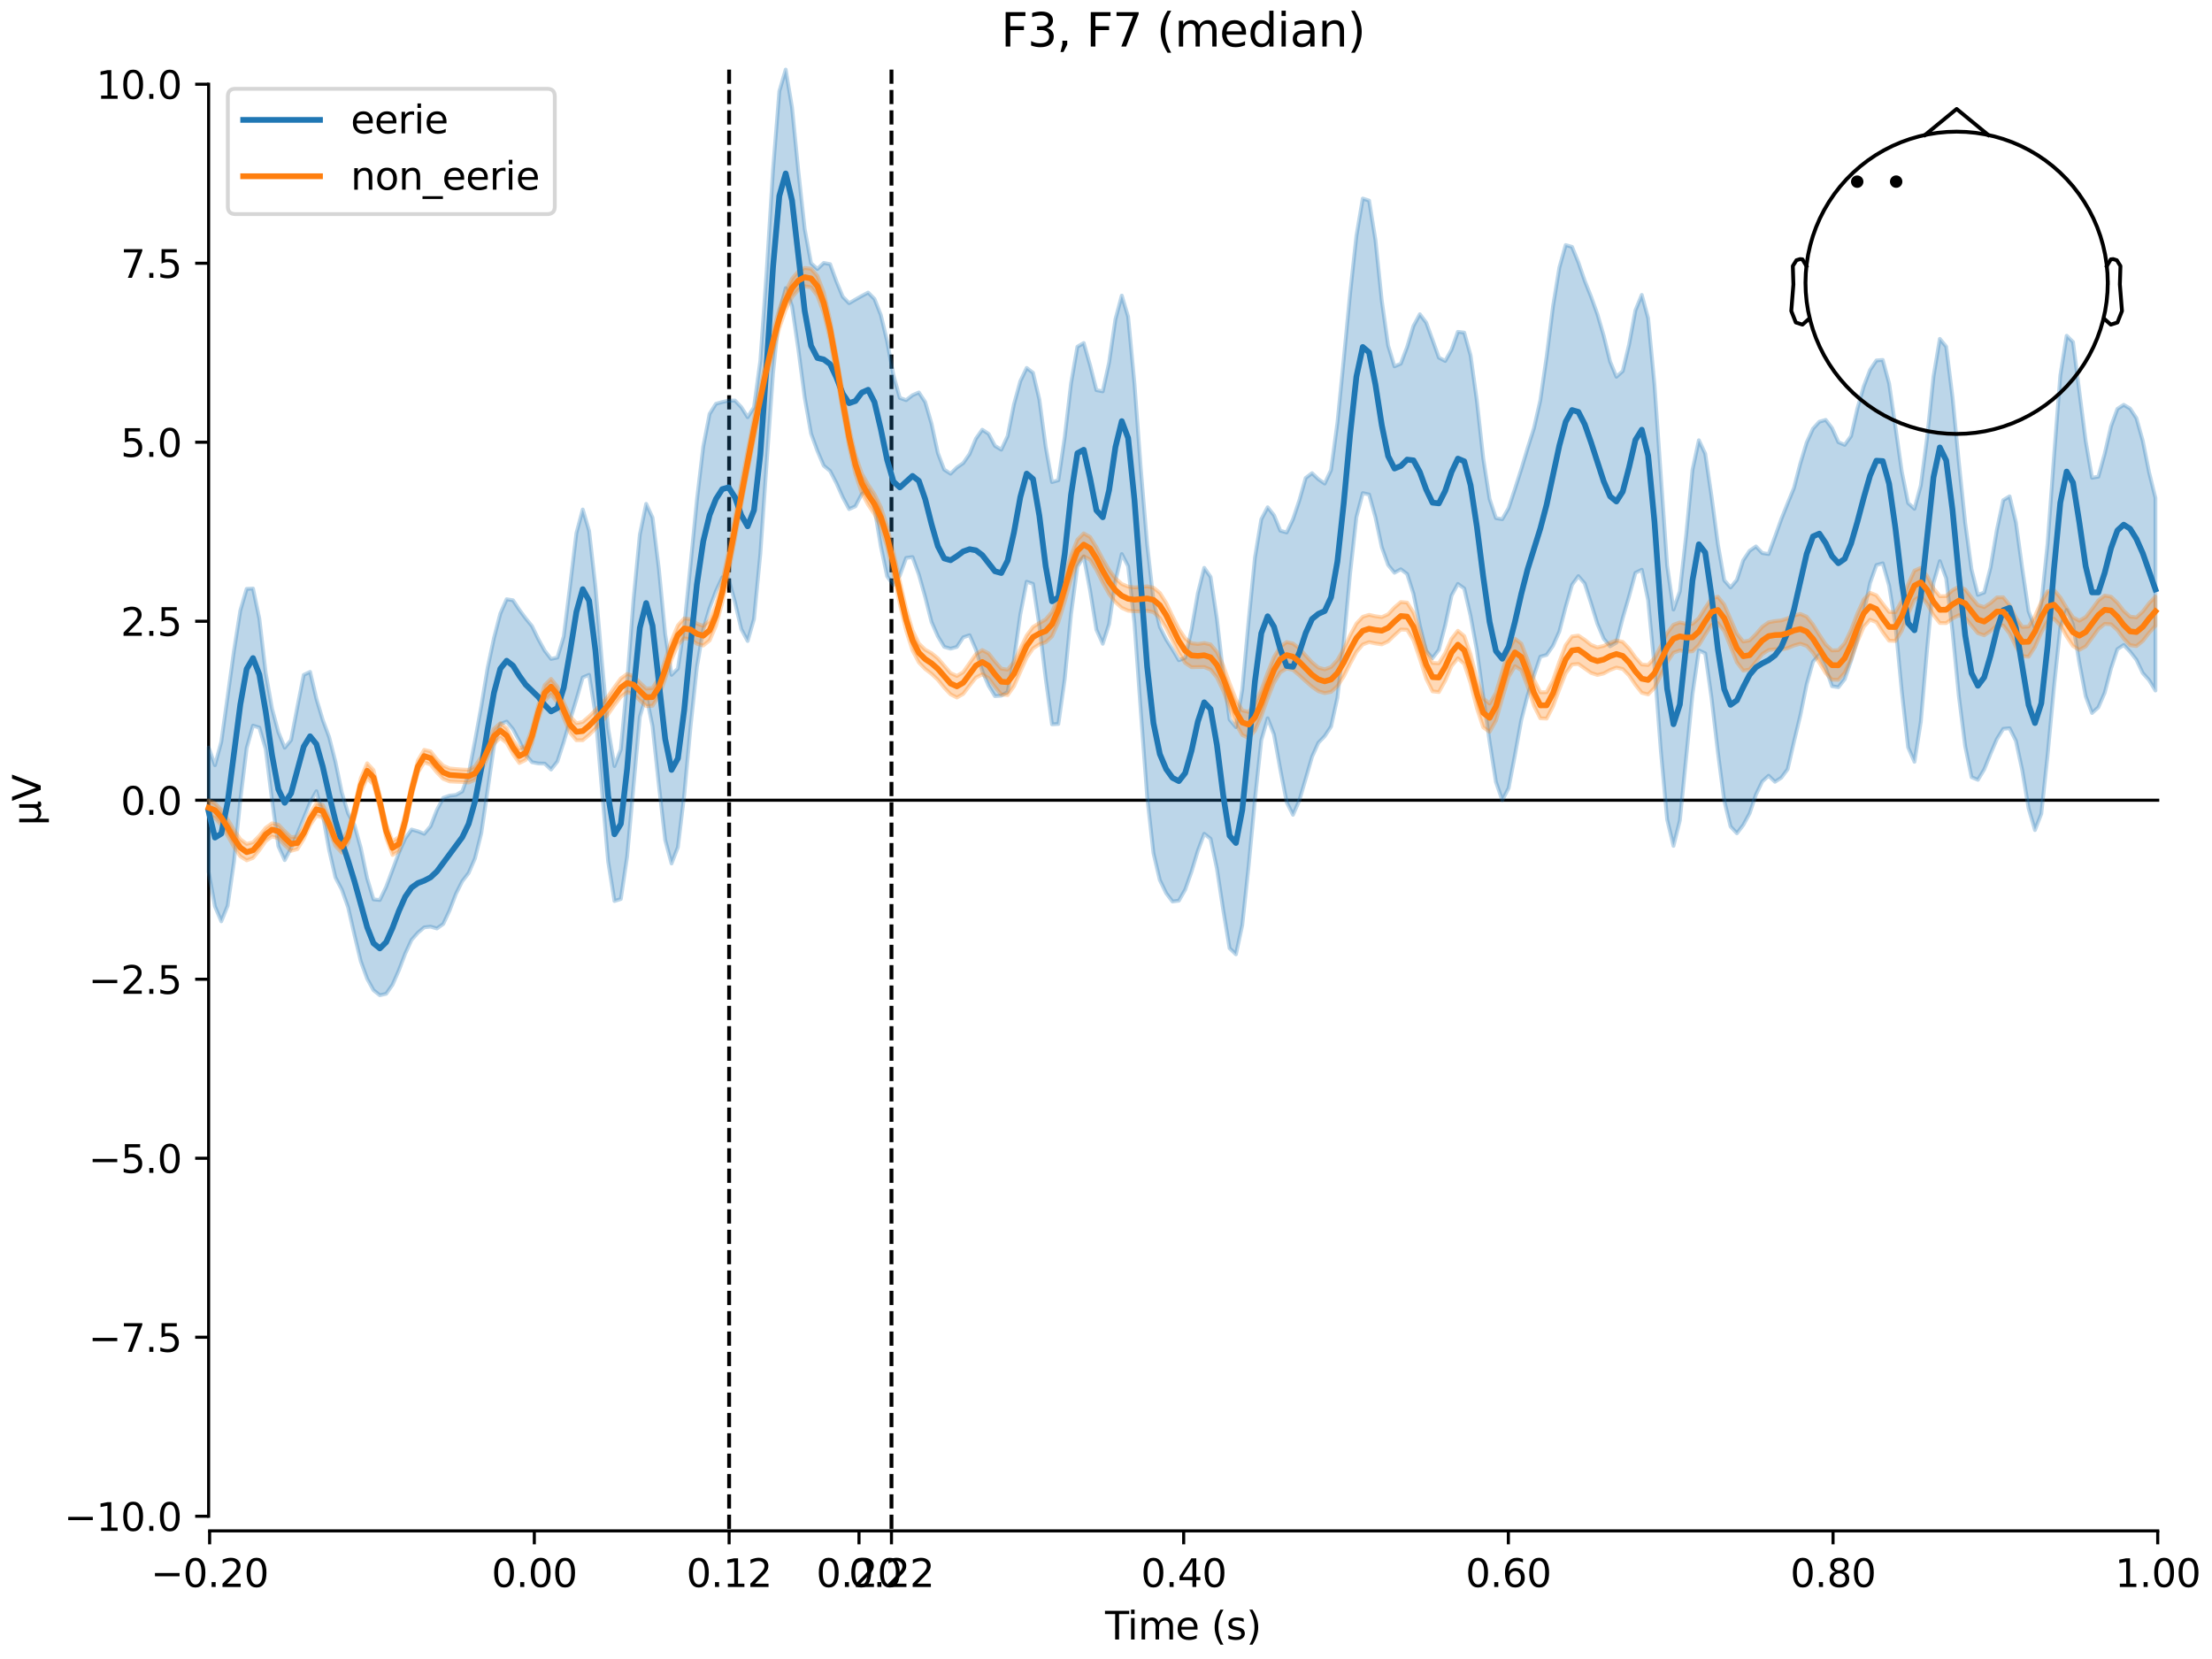 <?xml version="1.0" encoding="utf-8" standalone="no"?>
<!DOCTYPE svg PUBLIC "-//W3C//DTD SVG 1.1//EN"
  "http://www.w3.org/Graphics/SVG/1.1/DTD/svg11.dtd">
<svg xmlns:xlink="http://www.w3.org/1999/xlink" width="576pt" height="432pt" viewBox="0 0 576 432" xmlns="http://www.w3.org/2000/svg" version="1.1">
 <defs>
  <style type="text/css">*{stroke-linejoin: round; stroke-linecap: butt}</style>
 </defs>
 <g id="figure_1">
  <g id="patch_1">
   <path d="M 0 432 
L 576 432 
L 576 0 
L 0 0 
z
" style="fill: #ffffff"/>
  </g>
  <g id="axes_1">
   <g id="patch_2">
    <path d="M 54.324 398.644 
L 561.867 398.644 
L 561.867 18.118 
L 54.324 18.118 
L 54.324 398.644 
z
" style="fill: none; opacity: 0"/>
   </g>
   <g id="patch_3">
    <path d="M 54.324 394.828 
L 54.324 21.934 
" style="fill: none; stroke: #000000; stroke-width: 0.8; stroke-linejoin: miter; stroke-linecap: square"/>
   </g>
   <g id="LineCollection_1">
    <path d="M 189.862 18.118 
L 189.862 398.644 
" clip-path="url(#pf92aaa2a2e)" style="fill: none; stroke-dasharray: 3.7,1.6; stroke-dashoffset: 0; stroke: #000000"/>
    <path d="M 232.136 18.118 
L 232.136 398.644 
" clip-path="url(#pf92aaa2a2e)" style="fill: none; stroke-dasharray: 3.7,1.6; stroke-dashoffset: 0; stroke: #000000"/>
   </g>
   <g id="matplotlib.axis_1">
    <g id="xtick_1">
     <g id="line2d_1">
      <defs>
       <path id="m8a7bf89e0e" d="M 0 0 
L 0 3.5 
" style="stroke: #000000; stroke-width: 0.8"/>
      </defs>
      <g>
       <use xlink:href="#m8a7bf89e0e" x="54.588" y="398.644" style="stroke: #000000; stroke-width: 0.8"/>
      </g>
     </g>
     <g id="text_1">
      <!-- −0.20 -->
      <g transform="translate(39.265 413.242) scale(0.1 -0.1)">
       <defs>
        <path id="DejaVuSans-2212" d="M 678 2272 
L 4684 2272 
L 4684 1741 
L 678 1741 
L 678 2272 
z
" transform="scale(0.016)"/>
        <path id="DejaVuSans-30" d="M 2034 4250 
Q 1547 4250 1301 3770 
Q 1056 3291 1056 2328 
Q 1056 1369 1301 889 
Q 1547 409 2034 409 
Q 2525 409 2770 889 
Q 3016 1369 3016 2328 
Q 3016 3291 2770 3770 
Q 2525 4250 2034 4250 
z
M 2034 4750 
Q 2819 4750 3233 4129 
Q 3647 3509 3647 2328 
Q 3647 1150 3233 529 
Q 2819 -91 2034 -91 
Q 1250 -91 836 529 
Q 422 1150 422 2328 
Q 422 3509 836 4129 
Q 1250 4750 2034 4750 
z
" transform="scale(0.016)"/>
        <path id="DejaVuSans-2e" d="M 684 794 
L 1344 794 
L 1344 0 
L 684 0 
L 684 794 
z
" transform="scale(0.016)"/>
        <path id="DejaVuSans-32" d="M 1228 531 
L 3431 531 
L 3431 0 
L 469 0 
L 469 531 
Q 828 903 1448 1529 
Q 2069 2156 2228 2338 
Q 2531 2678 2651 2914 
Q 2772 3150 2772 3378 
Q 2772 3750 2511 3984 
Q 2250 4219 1831 4219 
Q 1534 4219 1204 4116 
Q 875 4013 500 3803 
L 500 4441 
Q 881 4594 1212 4672 
Q 1544 4750 1819 4750 
Q 2544 4750 2975 4387 
Q 3406 4025 3406 3419 
Q 3406 3131 3298 2873 
Q 3191 2616 2906 2266 
Q 2828 2175 2409 1742 
Q 1991 1309 1228 531 
z
" transform="scale(0.016)"/>
       </defs>
       <use xlink:href="#DejaVuSans-2212"/>
       <use xlink:href="#DejaVuSans-30" transform="translate(83.789 0)"/>
       <use xlink:href="#DejaVuSans-2e" transform="translate(147.412 0)"/>
       <use xlink:href="#DejaVuSans-32" transform="translate(179.199 0)"/>
       <use xlink:href="#DejaVuSans-30" transform="translate(242.822 0)"/>
      </g>
     </g>
    </g>
    <g id="xtick_2">
     <g id="line2d_2">
      <g>
       <use xlink:href="#m8a7bf89e0e" x="139.134" y="398.644" style="stroke: #000000; stroke-width: 0.8"/>
      </g>
     </g>
     <g id="text_2">
      <!-- 0.00 -->
      <g transform="translate(128.002 413.242) scale(0.1 -0.1)">
       <use xlink:href="#DejaVuSans-30"/>
       <use xlink:href="#DejaVuSans-2e" transform="translate(63.623 0)"/>
       <use xlink:href="#DejaVuSans-30" transform="translate(95.41 0)"/>
       <use xlink:href="#DejaVuSans-30" transform="translate(159.033 0)"/>
      </g>
     </g>
    </g>
    <g id="xtick_3">
     <g id="line2d_3">
      <g>
       <use xlink:href="#m8a7bf89e0e" x="189.862" y="398.644" style="stroke: #000000; stroke-width: 0.8"/>
      </g>
     </g>
     <g id="text_3">
      <!-- 0.12 -->
      <g transform="translate(178.729 413.242) scale(0.1 -0.1)">
       <defs>
        <path id="DejaVuSans-31" d="M 794 531 
L 1825 531 
L 1825 4091 
L 703 3866 
L 703 4441 
L 1819 4666 
L 2450 4666 
L 2450 531 
L 3481 531 
L 3481 0 
L 794 0 
L 794 531 
z
" transform="scale(0.016)"/>
       </defs>
       <use xlink:href="#DejaVuSans-30"/>
       <use xlink:href="#DejaVuSans-2e" transform="translate(63.623 0)"/>
       <use xlink:href="#DejaVuSans-31" transform="translate(95.41 0)"/>
       <use xlink:href="#DejaVuSans-32" transform="translate(159.033 0)"/>
      </g>
     </g>
    </g>
    <g id="xtick_4">
     <g id="line2d_4">
      <g>
       <use xlink:href="#m8a7bf89e0e" x="223.681" y="398.644" style="stroke: #000000; stroke-width: 0.8"/>
      </g>
     </g>
     <g id="text_4">
      <!-- 0.20 -->
      <g transform="translate(212.548 413.242) scale(0.1 -0.1)">
       <use xlink:href="#DejaVuSans-30"/>
       <use xlink:href="#DejaVuSans-2e" transform="translate(63.623 0)"/>
       <use xlink:href="#DejaVuSans-32" transform="translate(95.41 0)"/>
       <use xlink:href="#DejaVuSans-30" transform="translate(159.033 0)"/>
      </g>
     </g>
    </g>
    <g id="xtick_5">
     <g id="line2d_5">
      <g>
       <use xlink:href="#m8a7bf89e0e" x="232.136" y="398.644" style="stroke: #000000; stroke-width: 0.8"/>
      </g>
     </g>
     <g id="text_5">
      <!-- 0.22 -->
      <g transform="translate(221.003 413.242) scale(0.1 -0.1)">
       <use xlink:href="#DejaVuSans-30"/>
       <use xlink:href="#DejaVuSans-2e" transform="translate(63.623 0)"/>
       <use xlink:href="#DejaVuSans-32" transform="translate(95.41 0)"/>
       <use xlink:href="#DejaVuSans-32" transform="translate(159.033 0)"/>
      </g>
     </g>
    </g>
    <g id="xtick_6">
     <g id="line2d_6">
      <g>
       <use xlink:href="#m8a7bf89e0e" x="308.227" y="398.644" style="stroke: #000000; stroke-width: 0.8"/>
      </g>
     </g>
     <g id="text_6">
      <!-- 0.40 -->
      <g transform="translate(297.095 413.242) scale(0.1 -0.1)">
       <defs>
        <path id="DejaVuSans-34" d="M 2419 4116 
L 825 1625 
L 2419 1625 
L 2419 4116 
z
M 2253 4666 
L 3047 4666 
L 3047 1625 
L 3713 1625 
L 3713 1100 
L 3047 1100 
L 3047 0 
L 2419 0 
L 2419 1100 
L 313 1100 
L 313 1709 
L 2253 4666 
z
" transform="scale(0.016)"/>
       </defs>
       <use xlink:href="#DejaVuSans-30"/>
       <use xlink:href="#DejaVuSans-2e" transform="translate(63.623 0)"/>
       <use xlink:href="#DejaVuSans-34" transform="translate(95.41 0)"/>
       <use xlink:href="#DejaVuSans-30" transform="translate(159.033 0)"/>
      </g>
     </g>
    </g>
    <g id="xtick_7">
     <g id="line2d_7">
      <g>
       <use xlink:href="#m8a7bf89e0e" x="392.774" y="398.644" style="stroke: #000000; stroke-width: 0.8"/>
      </g>
     </g>
     <g id="text_7">
      <!-- 0.60 -->
      <g transform="translate(381.641 413.242) scale(0.1 -0.1)">
       <defs>
        <path id="DejaVuSans-36" d="M 2113 2584 
Q 1688 2584 1439 2293 
Q 1191 2003 1191 1497 
Q 1191 994 1439 701 
Q 1688 409 2113 409 
Q 2538 409 2786 701 
Q 3034 994 3034 1497 
Q 3034 2003 2786 2293 
Q 2538 2584 2113 2584 
z
M 3366 4563 
L 3366 3988 
Q 3128 4100 2886 4159 
Q 2644 4219 2406 4219 
Q 1781 4219 1451 3797 
Q 1122 3375 1075 2522 
Q 1259 2794 1537 2939 
Q 1816 3084 2150 3084 
Q 2853 3084 3261 2657 
Q 3669 2231 3669 1497 
Q 3669 778 3244 343 
Q 2819 -91 2113 -91 
Q 1303 -91 875 529 
Q 447 1150 447 2328 
Q 447 3434 972 4092 
Q 1497 4750 2381 4750 
Q 2619 4750 2861 4703 
Q 3103 4656 3366 4563 
z
" transform="scale(0.016)"/>
       </defs>
       <use xlink:href="#DejaVuSans-30"/>
       <use xlink:href="#DejaVuSans-2e" transform="translate(63.623 0)"/>
       <use xlink:href="#DejaVuSans-36" transform="translate(95.41 0)"/>
       <use xlink:href="#DejaVuSans-30" transform="translate(159.033 0)"/>
      </g>
     </g>
    </g>
    <g id="xtick_8">
     <g id="line2d_8">
      <g>
       <use xlink:href="#m8a7bf89e0e" x="477.32" y="398.644" style="stroke: #000000; stroke-width: 0.8"/>
      </g>
     </g>
     <g id="text_8">
      <!-- 0.80 -->
      <g transform="translate(466.188 413.242) scale(0.1 -0.1)">
       <defs>
        <path id="DejaVuSans-38" d="M 2034 2216 
Q 1584 2216 1326 1975 
Q 1069 1734 1069 1313 
Q 1069 891 1326 650 
Q 1584 409 2034 409 
Q 2484 409 2743 651 
Q 3003 894 3003 1313 
Q 3003 1734 2745 1975 
Q 2488 2216 2034 2216 
z
M 1403 2484 
Q 997 2584 770 2862 
Q 544 3141 544 3541 
Q 544 4100 942 4425 
Q 1341 4750 2034 4750 
Q 2731 4750 3128 4425 
Q 3525 4100 3525 3541 
Q 3525 3141 3298 2862 
Q 3072 2584 2669 2484 
Q 3125 2378 3379 2068 
Q 3634 1759 3634 1313 
Q 3634 634 3220 271 
Q 2806 -91 2034 -91 
Q 1263 -91 848 271 
Q 434 634 434 1313 
Q 434 1759 690 2068 
Q 947 2378 1403 2484 
z
M 1172 3481 
Q 1172 3119 1398 2916 
Q 1625 2713 2034 2713 
Q 2441 2713 2670 2916 
Q 2900 3119 2900 3481 
Q 2900 3844 2670 4047 
Q 2441 4250 2034 4250 
Q 1625 4250 1398 4047 
Q 1172 3844 1172 3481 
z
" transform="scale(0.016)"/>
       </defs>
       <use xlink:href="#DejaVuSans-30"/>
       <use xlink:href="#DejaVuSans-2e" transform="translate(63.623 0)"/>
       <use xlink:href="#DejaVuSans-38" transform="translate(95.41 0)"/>
       <use xlink:href="#DejaVuSans-30" transform="translate(159.033 0)"/>
      </g>
     </g>
    </g>
    <g id="xtick_9">
     <g id="line2d_9">
      <g>
       <use xlink:href="#m8a7bf89e0e" x="561.867" y="398.644" style="stroke: #000000; stroke-width: 0.8"/>
      </g>
     </g>
     <g id="text_9">
      <!-- 1.00 -->
      <g transform="translate(550.734 413.242) scale(0.1 -0.1)">
       <use xlink:href="#DejaVuSans-31"/>
       <use xlink:href="#DejaVuSans-2e" transform="translate(63.623 0)"/>
       <use xlink:href="#DejaVuSans-30" transform="translate(95.41 0)"/>
       <use xlink:href="#DejaVuSans-30" transform="translate(159.033 0)"/>
      </g>
     </g>
    </g>
    <g id="text_10">
     <!-- Time (s) -->
     <g transform="translate(287.766 426.92) scale(0.1 -0.1)">
      <defs>
       <path id="DejaVuSans-54" d="M -19 4666 
L 3928 4666 
L 3928 4134 
L 2272 4134 
L 2272 0 
L 1638 0 
L 1638 4134 
L -19 4134 
L -19 4666 
z
" transform="scale(0.016)"/>
       <path id="DejaVuSans-69" d="M 603 3500 
L 1178 3500 
L 1178 0 
L 603 0 
L 603 3500 
z
M 603 4863 
L 1178 4863 
L 1178 4134 
L 603 4134 
L 603 4863 
z
" transform="scale(0.016)"/>
       <path id="DejaVuSans-6d" d="M 3328 2828 
Q 3544 3216 3844 3400 
Q 4144 3584 4550 3584 
Q 5097 3584 5394 3201 
Q 5691 2819 5691 2113 
L 5691 0 
L 5113 0 
L 5113 2094 
Q 5113 2597 4934 2840 
Q 4756 3084 4391 3084 
Q 3944 3084 3684 2787 
Q 3425 2491 3425 1978 
L 3425 0 
L 2847 0 
L 2847 2094 
Q 2847 2600 2669 2842 
Q 2491 3084 2119 3084 
Q 1678 3084 1418 2786 
Q 1159 2488 1159 1978 
L 1159 0 
L 581 0 
L 581 3500 
L 1159 3500 
L 1159 2956 
Q 1356 3278 1631 3431 
Q 1906 3584 2284 3584 
Q 2666 3584 2933 3390 
Q 3200 3197 3328 2828 
z
" transform="scale(0.016)"/>
       <path id="DejaVuSans-65" d="M 3597 1894 
L 3597 1613 
L 953 1613 
Q 991 1019 1311 708 
Q 1631 397 2203 397 
Q 2534 397 2845 478 
Q 3156 559 3463 722 
L 3463 178 
Q 3153 47 2828 -22 
Q 2503 -91 2169 -91 
Q 1331 -91 842 396 
Q 353 884 353 1716 
Q 353 2575 817 3079 
Q 1281 3584 2069 3584 
Q 2775 3584 3186 3129 
Q 3597 2675 3597 1894 
z
M 3022 2063 
Q 3016 2534 2758 2815 
Q 2500 3097 2075 3097 
Q 1594 3097 1305 2825 
Q 1016 2553 972 2059 
L 3022 2063 
z
" transform="scale(0.016)"/>
       <path id="DejaVuSans-20" transform="scale(0.016)"/>
       <path id="DejaVuSans-28" d="M 1984 4856 
Q 1566 4138 1362 3434 
Q 1159 2731 1159 2009 
Q 1159 1288 1364 580 
Q 1569 -128 1984 -844 
L 1484 -844 
Q 1016 -109 783 600 
Q 550 1309 550 2009 
Q 550 2706 781 3412 
Q 1013 4119 1484 4856 
L 1984 4856 
z
" transform="scale(0.016)"/>
       <path id="DejaVuSans-73" d="M 2834 3397 
L 2834 2853 
Q 2591 2978 2328 3040 
Q 2066 3103 1784 3103 
Q 1356 3103 1142 2972 
Q 928 2841 928 2578 
Q 928 2378 1081 2264 
Q 1234 2150 1697 2047 
L 1894 2003 
Q 2506 1872 2764 1633 
Q 3022 1394 3022 966 
Q 3022 478 2636 193 
Q 2250 -91 1575 -91 
Q 1294 -91 989 -36 
Q 684 19 347 128 
L 347 722 
Q 666 556 975 473 
Q 1284 391 1588 391 
Q 1994 391 2212 530 
Q 2431 669 2431 922 
Q 2431 1156 2273 1281 
Q 2116 1406 1581 1522 
L 1381 1569 
Q 847 1681 609 1914 
Q 372 2147 372 2553 
Q 372 3047 722 3315 
Q 1072 3584 1716 3584 
Q 2034 3584 2315 3537 
Q 2597 3491 2834 3397 
z
" transform="scale(0.016)"/>
       <path id="DejaVuSans-29" d="M 513 4856 
L 1013 4856 
Q 1481 4119 1714 3412 
Q 1947 2706 1947 2009 
Q 1947 1309 1714 600 
Q 1481 -109 1013 -844 
L 513 -844 
Q 928 -128 1133 580 
Q 1338 1288 1338 2009 
Q 1338 2731 1133 3434 
Q 928 4138 513 4856 
z
" transform="scale(0.016)"/>
      </defs>
      <use xlink:href="#DejaVuSans-54"/>
      <use xlink:href="#DejaVuSans-69" transform="translate(57.959 0)"/>
      <use xlink:href="#DejaVuSans-6d" transform="translate(85.742 0)"/>
      <use xlink:href="#DejaVuSans-65" transform="translate(183.154 0)"/>
      <use xlink:href="#DejaVuSans-20" transform="translate(244.678 0)"/>
      <use xlink:href="#DejaVuSans-28" transform="translate(276.465 0)"/>
      <use xlink:href="#DejaVuSans-73" transform="translate(315.479 0)"/>
      <use xlink:href="#DejaVuSans-29" transform="translate(367.578 0)"/>
     </g>
    </g>
   </g>
   <g id="matplotlib.axis_2">
    <g id="ytick_1">
     <g id="line2d_10">
      <defs>
       <path id="m1401429e73" d="M 0 0 
L -3.5 0 
" style="stroke: #000000; stroke-width: 0.8"/>
      </defs>
      <g>
       <use xlink:href="#m1401429e73" x="54.324" y="394.828" style="stroke: #000000; stroke-width: 0.8"/>
      </g>
     </g>
     <g id="text_11">
      <!-- −10.0 -->
      <g transform="translate(16.678 398.627) scale(0.1 -0.1)">
       <use xlink:href="#DejaVuSans-2212"/>
       <use xlink:href="#DejaVuSans-31" transform="translate(83.789 0)"/>
       <use xlink:href="#DejaVuSans-30" transform="translate(147.412 0)"/>
       <use xlink:href="#DejaVuSans-2e" transform="translate(211.035 0)"/>
       <use xlink:href="#DejaVuSans-30" transform="translate(242.822 0)"/>
      </g>
     </g>
    </g>
    <g id="ytick_2">
     <g id="line2d_11">
      <g>
       <use xlink:href="#m1401429e73" x="54.324" y="348.216" style="stroke: #000000; stroke-width: 0.8"/>
      </g>
     </g>
     <g id="text_12">
      <!-- −7.5 -->
      <g transform="translate(23.041 352.015) scale(0.1 -0.1)">
       <defs>
        <path id="DejaVuSans-37" d="M 525 4666 
L 3525 4666 
L 3525 4397 
L 1831 0 
L 1172 0 
L 2766 4134 
L 525 4134 
L 525 4666 
z
" transform="scale(0.016)"/>
        <path id="DejaVuSans-35" d="M 691 4666 
L 3169 4666 
L 3169 4134 
L 1269 4134 
L 1269 2991 
Q 1406 3038 1543 3061 
Q 1681 3084 1819 3084 
Q 2600 3084 3056 2656 
Q 3513 2228 3513 1497 
Q 3513 744 3044 326 
Q 2575 -91 1722 -91 
Q 1428 -91 1123 -41 
Q 819 9 494 109 
L 494 744 
Q 775 591 1075 516 
Q 1375 441 1709 441 
Q 2250 441 2565 725 
Q 2881 1009 2881 1497 
Q 2881 1984 2565 2268 
Q 2250 2553 1709 2553 
Q 1456 2553 1204 2497 
Q 953 2441 691 2322 
L 691 4666 
z
" transform="scale(0.016)"/>
       </defs>
       <use xlink:href="#DejaVuSans-2212"/>
       <use xlink:href="#DejaVuSans-37" transform="translate(83.789 0)"/>
       <use xlink:href="#DejaVuSans-2e" transform="translate(147.412 0)"/>
       <use xlink:href="#DejaVuSans-35" transform="translate(179.199 0)"/>
      </g>
     </g>
    </g>
    <g id="ytick_3">
     <g id="line2d_12">
      <g>
       <use xlink:href="#m1401429e73" x="54.324" y="301.604" style="stroke: #000000; stroke-width: 0.8"/>
      </g>
     </g>
     <g id="text_13">
      <!-- −5.0 -->
      <g transform="translate(23.041 305.404) scale(0.1 -0.1)">
       <use xlink:href="#DejaVuSans-2212"/>
       <use xlink:href="#DejaVuSans-35" transform="translate(83.789 0)"/>
       <use xlink:href="#DejaVuSans-2e" transform="translate(147.412 0)"/>
       <use xlink:href="#DejaVuSans-30" transform="translate(179.199 0)"/>
      </g>
     </g>
    </g>
    <g id="ytick_4">
     <g id="line2d_13">
      <g>
       <use xlink:href="#m1401429e73" x="54.324" y="254.993" style="stroke: #000000; stroke-width: 0.8"/>
      </g>
     </g>
     <g id="text_14">
      <!-- −2.5 -->
      <g transform="translate(23.041 258.792) scale(0.1 -0.1)">
       <use xlink:href="#DejaVuSans-2212"/>
       <use xlink:href="#DejaVuSans-32" transform="translate(83.789 0)"/>
       <use xlink:href="#DejaVuSans-2e" transform="translate(147.412 0)"/>
       <use xlink:href="#DejaVuSans-35" transform="translate(179.199 0)"/>
      </g>
     </g>
    </g>
    <g id="ytick_5">
     <g id="line2d_14">
      <g>
       <use xlink:href="#m1401429e73" x="54.324" y="208.381" style="stroke: #000000; stroke-width: 0.8"/>
      </g>
     </g>
     <g id="text_15">
      <!-- 0.0 -->
      <g transform="translate(31.421 212.18) scale(0.1 -0.1)">
       <use xlink:href="#DejaVuSans-30"/>
       <use xlink:href="#DejaVuSans-2e" transform="translate(63.623 0)"/>
       <use xlink:href="#DejaVuSans-30" transform="translate(95.41 0)"/>
      </g>
     </g>
    </g>
    <g id="ytick_6">
     <g id="line2d_15">
      <g>
       <use xlink:href="#m1401429e73" x="54.324" y="161.769" style="stroke: #000000; stroke-width: 0.8"/>
      </g>
     </g>
     <g id="text_16">
      <!-- 2.5 -->
      <g transform="translate(31.421 165.568) scale(0.1 -0.1)">
       <use xlink:href="#DejaVuSans-32"/>
       <use xlink:href="#DejaVuSans-2e" transform="translate(63.623 0)"/>
       <use xlink:href="#DejaVuSans-35" transform="translate(95.41 0)"/>
      </g>
     </g>
    </g>
    <g id="ytick_7">
     <g id="line2d_16">
      <g>
       <use xlink:href="#m1401429e73" x="54.324" y="115.157" style="stroke: #000000; stroke-width: 0.8"/>
      </g>
     </g>
     <g id="text_17">
      <!-- 5.0 -->
      <g transform="translate(31.421 118.957) scale(0.1 -0.1)">
       <use xlink:href="#DejaVuSans-35"/>
       <use xlink:href="#DejaVuSans-2e" transform="translate(63.623 0)"/>
       <use xlink:href="#DejaVuSans-30" transform="translate(95.41 0)"/>
      </g>
     </g>
    </g>
    <g id="ytick_8">
     <g id="line2d_17">
      <g>
       <use xlink:href="#m1401429e73" x="54.324" y="68.546" style="stroke: #000000; stroke-width: 0.8"/>
      </g>
     </g>
     <g id="text_18">
      <!-- 7.5 -->
      <g transform="translate(31.421 72.345) scale(0.1 -0.1)">
       <use xlink:href="#DejaVuSans-37"/>
       <use xlink:href="#DejaVuSans-2e" transform="translate(63.623 0)"/>
       <use xlink:href="#DejaVuSans-35" transform="translate(95.41 0)"/>
      </g>
     </g>
    </g>
    <g id="ytick_9">
     <g id="line2d_18">
      <g>
       <use xlink:href="#m1401429e73" x="54.324" y="21.934" style="stroke: #000000; stroke-width: 0.8"/>
      </g>
     </g>
     <g id="text_19">
      <!-- 10.0 -->
      <g transform="translate(25.058 25.733) scale(0.1 -0.1)">
       <use xlink:href="#DejaVuSans-31"/>
       <use xlink:href="#DejaVuSans-30" transform="translate(63.623 0)"/>
       <use xlink:href="#DejaVuSans-2e" transform="translate(127.246 0)"/>
       <use xlink:href="#DejaVuSans-30" transform="translate(159.033 0)"/>
      </g>
     </g>
    </g>
    <g id="text_20">
     <!-- µV -->
     <g transform="translate(10.599 214.982) rotate(-90) scale(0.1 -0.1)">
      <defs>
       <path id="DejaVuSans-b5" d="M 544 -1331 
L 544 3500 
L 1119 3500 
L 1119 1325 
Q 1119 872 1334 640 
Q 1550 409 1972 409 
Q 2434 409 2667 671 
Q 2900 934 2900 1459 
L 2900 3500 
L 3475 3500 
L 3475 806 
Q 3475 619 3529 530 
Q 3584 441 3700 441 
Q 3728 441 3778 458 
Q 3828 475 3916 513 
L 3916 50 
Q 3788 -22 3673 -56 
Q 3559 -91 3450 -91 
Q 3234 -91 3106 31 
Q 2978 153 2931 403 
Q 2775 156 2548 32 
Q 2322 -91 2016 -91 
Q 1697 -91 1473 31 
Q 1250 153 1119 397 
L 1119 -1331 
L 544 -1331 
z
" transform="scale(0.016)"/>
       <path id="DejaVuSans-56" d="M 1831 0 
L 50 4666 
L 709 4666 
L 2188 738 
L 3669 4666 
L 4325 4666 
L 2547 0 
L 1831 0 
z
" transform="scale(0.016)"/>
      </defs>
      <use xlink:href="#DejaVuSans-b5"/>
      <use xlink:href="#DejaVuSans-56" transform="translate(63.623 0)"/>
     </g>
    </g>
   </g>
   <g id="patch_4">
    <path d="M 54.588 398.644 
L 561.867 398.644 
" style="fill: none; stroke: #000000; stroke-width: 0.8; stroke-linejoin: miter; stroke-linecap: square"/>
   </g>
   <g id="patch_5">
    <path d="M 54.324 208.381 
L 561.867 208.381 
" style="fill: none; stroke: #000000; stroke-width: 0.8; stroke-linejoin: miter; stroke-linecap: square"/>
   </g>
   <g id="text_21">
    <!-- F3, F7 (median) -->
    <g transform="translate(260.664 12.118) scale(0.12 -0.12)">
     <defs>
      <path id="DejaVuSans-46" d="M 628 4666 
L 3309 4666 
L 3309 4134 
L 1259 4134 
L 1259 2759 
L 3109 2759 
L 3109 2228 
L 1259 2228 
L 1259 0 
L 628 0 
L 628 4666 
z
" transform="scale(0.016)"/>
      <path id="DejaVuSans-33" d="M 2597 2516 
Q 3050 2419 3304 2112 
Q 3559 1806 3559 1356 
Q 3559 666 3084 287 
Q 2609 -91 1734 -91 
Q 1441 -91 1130 -33 
Q 819 25 488 141 
L 488 750 
Q 750 597 1062 519 
Q 1375 441 1716 441 
Q 2309 441 2620 675 
Q 2931 909 2931 1356 
Q 2931 1769 2642 2001 
Q 2353 2234 1838 2234 
L 1294 2234 
L 1294 2753 
L 1863 2753 
Q 2328 2753 2575 2939 
Q 2822 3125 2822 3475 
Q 2822 3834 2567 4026 
Q 2313 4219 1838 4219 
Q 1578 4219 1281 4162 
Q 984 4106 628 3988 
L 628 4550 
Q 988 4650 1302 4700 
Q 1616 4750 1894 4750 
Q 2613 4750 3031 4423 
Q 3450 4097 3450 3541 
Q 3450 3153 3228 2886 
Q 3006 2619 2597 2516 
z
" transform="scale(0.016)"/>
      <path id="DejaVuSans-2c" d="M 750 794 
L 1409 794 
L 1409 256 
L 897 -744 
L 494 -744 
L 750 256 
L 750 794 
z
" transform="scale(0.016)"/>
      <path id="DejaVuSans-64" d="M 2906 2969 
L 2906 4863 
L 3481 4863 
L 3481 0 
L 2906 0 
L 2906 525 
Q 2725 213 2448 61 
Q 2172 -91 1784 -91 
Q 1150 -91 751 415 
Q 353 922 353 1747 
Q 353 2572 751 3078 
Q 1150 3584 1784 3584 
Q 2172 3584 2448 3432 
Q 2725 3281 2906 2969 
z
M 947 1747 
Q 947 1113 1208 752 
Q 1469 391 1925 391 
Q 2381 391 2643 752 
Q 2906 1113 2906 1747 
Q 2906 2381 2643 2742 
Q 2381 3103 1925 3103 
Q 1469 3103 1208 2742 
Q 947 2381 947 1747 
z
" transform="scale(0.016)"/>
      <path id="DejaVuSans-61" d="M 2194 1759 
Q 1497 1759 1228 1600 
Q 959 1441 959 1056 
Q 959 750 1161 570 
Q 1363 391 1709 391 
Q 2188 391 2477 730 
Q 2766 1069 2766 1631 
L 2766 1759 
L 2194 1759 
z
M 3341 1997 
L 3341 0 
L 2766 0 
L 2766 531 
Q 2569 213 2275 61 
Q 1981 -91 1556 -91 
Q 1019 -91 701 211 
Q 384 513 384 1019 
Q 384 1609 779 1909 
Q 1175 2209 1959 2209 
L 2766 2209 
L 2766 2266 
Q 2766 2663 2505 2880 
Q 2244 3097 1772 3097 
Q 1472 3097 1187 3025 
Q 903 2953 641 2809 
L 641 3341 
Q 956 3463 1253 3523 
Q 1550 3584 1831 3584 
Q 2591 3584 2966 3190 
Q 3341 2797 3341 1997 
z
" transform="scale(0.016)"/>
      <path id="DejaVuSans-6e" d="M 3513 2113 
L 3513 0 
L 2938 0 
L 2938 2094 
Q 2938 2591 2744 2837 
Q 2550 3084 2163 3084 
Q 1697 3084 1428 2787 
Q 1159 2491 1159 1978 
L 1159 0 
L 581 0 
L 581 3500 
L 1159 3500 
L 1159 2956 
Q 1366 3272 1645 3428 
Q 1925 3584 2291 3584 
Q 2894 3584 3203 3211 
Q 3513 2838 3513 2113 
z
" transform="scale(0.016)"/>
     </defs>
     <use xlink:href="#DejaVuSans-46"/>
     <use xlink:href="#DejaVuSans-33" transform="translate(57.52 0)"/>
     <use xlink:href="#DejaVuSans-2c" transform="translate(121.143 0)"/>
     <use xlink:href="#DejaVuSans-20" transform="translate(152.93 0)"/>
     <use xlink:href="#DejaVuSans-46" transform="translate(184.717 0)"/>
     <use xlink:href="#DejaVuSans-37" transform="translate(242.236 0)"/>
     <use xlink:href="#DejaVuSans-20" transform="translate(305.859 0)"/>
     <use xlink:href="#DejaVuSans-28" transform="translate(337.646 0)"/>
     <use xlink:href="#DejaVuSans-6d" transform="translate(376.66 0)"/>
     <use xlink:href="#DejaVuSans-65" transform="translate(474.072 0)"/>
     <use xlink:href="#DejaVuSans-64" transform="translate(535.596 0)"/>
     <use xlink:href="#DejaVuSans-69" transform="translate(599.072 0)"/>
     <use xlink:href="#DejaVuSans-61" transform="translate(626.855 0)"/>
     <use xlink:href="#DejaVuSans-6e" transform="translate(688.135 0)"/>
     <use xlink:href="#DejaVuSans-29" transform="translate(751.514 0)"/>
    </g>
   </g>
   <g id="legend_1">
    <g id="patch_6">
     <path d="M 61.324 55.753 
L 142.466 55.753 
Q 144.466 55.753 144.466 53.753 
L 144.466 25.118 
Q 144.466 23.118 142.466 23.118 
L 61.324 23.118 
Q 59.324 23.118 59.324 25.118 
L 59.324 53.753 
Q 59.324 55.753 61.324 55.753 
z
" style="fill: #ffffff; opacity: 0.8; stroke: #cccccc; stroke-linejoin: miter"/>
    </g>
    <g id="line2d_19">
     <path d="M 63.324 31.217 
L 73.324 31.217 
L 83.324 31.217 
" style="fill: none; stroke: #1f77b4; stroke-width: 1.5; stroke-linecap: square"/>
    </g>
    <g id="text_22">
     <!-- eerie -->
     <g transform="translate(91.324 34.717) scale(0.1 -0.1)">
      <defs>
       <path id="DejaVuSans-72" d="M 2631 2963 
Q 2534 3019 2420 3045 
Q 2306 3072 2169 3072 
Q 1681 3072 1420 2755 
Q 1159 2438 1159 1844 
L 1159 0 
L 581 0 
L 581 3500 
L 1159 3500 
L 1159 2956 
Q 1341 3275 1631 3429 
Q 1922 3584 2338 3584 
Q 2397 3584 2469 3576 
Q 2541 3569 2628 3553 
L 2631 2963 
z
" transform="scale(0.016)"/>
      </defs>
      <use xlink:href="#DejaVuSans-65"/>
      <use xlink:href="#DejaVuSans-65" transform="translate(61.523 0)"/>
      <use xlink:href="#DejaVuSans-72" transform="translate(123.047 0)"/>
      <use xlink:href="#DejaVuSans-69" transform="translate(164.16 0)"/>
      <use xlink:href="#DejaVuSans-65" transform="translate(191.943 0)"/>
     </g>
    </g>
    <g id="line2d_20">
     <path d="M 63.324 45.895 
L 73.324 45.895 
L 83.324 45.895 
" style="fill: none; stroke: #ff7f0e; stroke-width: 1.5; stroke-linecap: square"/>
    </g>
    <g id="text_23">
     <!-- non_eerie -->
     <g transform="translate(91.324 49.395) scale(0.1 -0.1)">
      <defs>
       <path id="DejaVuSans-6f" d="M 1959 3097 
Q 1497 3097 1228 2736 
Q 959 2375 959 1747 
Q 959 1119 1226 758 
Q 1494 397 1959 397 
Q 2419 397 2687 759 
Q 2956 1122 2956 1747 
Q 2956 2369 2687 2733 
Q 2419 3097 1959 3097 
z
M 1959 3584 
Q 2709 3584 3137 3096 
Q 3566 2609 3566 1747 
Q 3566 888 3137 398 
Q 2709 -91 1959 -91 
Q 1206 -91 779 398 
Q 353 888 353 1747 
Q 353 2609 779 3096 
Q 1206 3584 1959 3584 
z
" transform="scale(0.016)"/>
       <path id="DejaVuSans-5f" d="M 3263 -1063 
L 3263 -1509 
L -63 -1509 
L -63 -1063 
L 3263 -1063 
z
" transform="scale(0.016)"/>
      </defs>
      <use xlink:href="#DejaVuSans-6e"/>
      <use xlink:href="#DejaVuSans-6f" transform="translate(63.379 0)"/>
      <use xlink:href="#DejaVuSans-6e" transform="translate(124.561 0)"/>
      <use xlink:href="#DejaVuSans-5f" transform="translate(187.939 0)"/>
      <use xlink:href="#DejaVuSans-65" transform="translate(237.939 0)"/>
      <use xlink:href="#DejaVuSans-65" transform="translate(299.463 0)"/>
      <use xlink:href="#DejaVuSans-72" transform="translate(360.986 0)"/>
      <use xlink:href="#DejaVuSans-69" transform="translate(402.1 0)"/>
      <use xlink:href="#DejaVuSans-65" transform="translate(429.883 0)"/>
     </g>
    </g>
   </g>
   <g id="FillBetweenPolyCollection_1">
    <defs>
     <path id="m688c2108d7" d="M 54.324 -237.34 
L 54.324 -204.974 
L 55.975 -195.969 
L 57.626 -192.086 
L 59.278 -196.147 
L 60.929 -207.607 
L 62.58 -223.688 
L 64.231 -237.185 
L 65.883 -243.049 
L 67.534 -242.535 
L 69.185 -236.94 
L 70.837 -223.632 
L 72.488 -211.648 
L 74.139 -208.026 
L 75.791 -211.107 
L 77.442 -214.899 
L 79.093 -218.955 
L 80.744 -223.017 
L 82.396 -225.977 
L 84.047 -219.8 
L 85.698 -210.688 
L 87.35 -203.501 
L 89.001 -200.367 
L 90.652 -195.739 
L 92.304 -188.536 
L 93.955 -181.666 
L 95.606 -177.143 
L 97.257 -174.152 
L 98.909 -172.843 
L 100.56 -173.219 
L 102.211 -175.574 
L 103.863 -179.329 
L 105.514 -183.671 
L 107.165 -187.249 
L 108.817 -189.122 
L 110.468 -190.516 
L 112.119 -190.702 
L 113.77 -190.229 
L 115.422 -191.402 
L 117.073 -194.929 
L 118.724 -199.245 
L 120.376 -202.527 
L 122.027 -204.666 
L 123.678 -208.465 
L 125.33 -215.046 
L 126.981 -226.294 
L 128.632 -237.732 
L 130.283 -243.474 
L 131.935 -244.096 
L 133.586 -242.114 
L 135.237 -239.035 
L 136.889 -235.472 
L 138.54 -233.523 
L 140.191 -233.198 
L 141.843 -233.157 
L 143.494 -231.62 
L 145.145 -233.708 
L 146.796 -238.778 
L 148.448 -244.459 
L 150.099 -249.877 
L 151.75 -255.59 
L 153.402 -256.284 
L 155.053 -246.058 
L 156.704 -226.752 
L 158.356 -207.723 
L 160.007 -197.373 
L 161.658 -197.901 
L 163.309 -208.999 
L 164.961 -227.237 
L 166.612 -245.337 
L 168.263 -250.953 
L 169.915 -242.914 
L 171.566 -227.574 
L 173.217 -213.273 
L 174.869 -207.146 
L 176.52 -211.385 
L 178.171 -225.026 
L 179.822 -242.818 
L 181.474 -258.281 
L 183.125 -268.071 
L 184.776 -273.645 
L 186.428 -278.073 
L 188.079 -281.66 
L 189.73 -281.221 
L 191.381 -275.212 
L 193.033 -268.164 
L 194.684 -265.087 
L 196.335 -270.794 
L 197.987 -287.757 
L 199.638 -311.472 
L 201.289 -334.689 
L 202.941 -350.602 
L 204.592 -356.975 
L 206.243 -352.234 
L 207.894 -340.999 
L 209.546 -328.469 
L 211.197 -319.105 
L 212.848 -314.584 
L 214.5 -310.731 
L 216.151 -309.372 
L 217.802 -306.203 
L 219.454 -302.509 
L 221.105 -299.432 
L 222.756 -300.164 
L 224.407 -303.365 
L 226.059 -304.268 
L 227.71 -299.655 
L 229.361 -289.78 
L 231.013 -281.912 
L 232.664 -279.695 
L 234.315 -282.156 
L 235.967 -286.727 
L 237.618 -286.939 
L 239.269 -282.402 
L 240.92 -276.538 
L 242.572 -270.039 
L 244.223 -266.303 
L 245.874 -263.566 
L 247.526 -263.091 
L 249.177 -263.543 
L 250.828 -266.038 
L 252.48 -266.595 
L 254.131 -262.825 
L 255.782 -257.266 
L 257.433 -253.426 
L 259.085 -250.72 
L 260.736 -250.845 
L 262.387 -251.836 
L 264.039 -260.331 
L 265.69 -272.007 
L 267.341 -280.524 
L 268.993 -279.956 
L 270.644 -269.063 
L 272.295 -255.319 
L 273.946 -243.389 
L 275.598 -243.477 
L 277.249 -255.139 
L 278.9 -272.073 
L 280.552 -284.463 
L 282.203 -287.026 
L 283.854 -278.272 
L 285.506 -268.027 
L 287.157 -264.36 
L 288.808 -269.521 
L 290.459 -280.68 
L 292.111 -287.727 
L 293.762 -284.554 
L 295.413 -269.708 
L 297.065 -246.773 
L 298.716 -224.594 
L 300.367 -209.806 
L 302.019 -202.835 
L 303.67 -199.425 
L 305.321 -197.244 
L 306.972 -197.469 
L 308.624 -200.348 
L 310.275 -205.037 
L 311.926 -210.484 
L 313.578 -214.881 
L 315.229 -213.591 
L 316.88 -205.829 
L 318.532 -195.005 
L 320.183 -185.079 
L 321.834 -183.494 
L 323.485 -191.117 
L 325.137 -206.447 
L 326.788 -223.877 
L 328.439 -239.236 
L 330.091 -244.967 
L 331.742 -240.754 
L 333.393 -231.613 
L 335.045 -223.121 
L 336.696 -219.826 
L 338.347 -223.583 
L 339.998 -229.208 
L 341.65 -234.921 
L 343.301 -238.587 
L 344.952 -240.307 
L 346.604 -242.815 
L 348.255 -250.308 
L 349.906 -264.748 
L 351.558 -282.569 
L 353.209 -297.338 
L 354.86 -303.592 
L 356.511 -303.23 
L 358.163 -297.311 
L 359.814 -289.52 
L 361.465 -284.898 
L 363.117 -282.862 
L 364.768 -283.763 
L 366.419 -282.532 
L 368.07 -277.359 
L 369.722 -269.108 
L 371.373 -262.518 
L 373.024 -260.611 
L 374.676 -262.801 
L 376.327 -269.203 
L 377.978 -276.912 
L 379.63 -279.949 
L 381.281 -278.769 
L 382.932 -271.63 
L 384.583 -262.631 
L 386.235 -250.66 
L 387.886 -238.872 
L 389.537 -228.392 
L 391.189 -223.625 
L 392.84 -226.776 
L 394.491 -235.417 
L 396.143 -244.494 
L 397.794 -250.964 
L 399.445 -256.091 
L 401.096 -261.003 
L 402.748 -261.466 
L 404.399 -263.855 
L 406.05 -267.549 
L 407.702 -273.966 
L 409.353 -279.723 
L 411.004 -281.976 
L 412.656 -280.053 
L 414.307 -274.922 
L 415.958 -269.572 
L 417.609 -265.676 
L 419.261 -263.705 
L 420.912 -264.663 
L 422.563 -271.09 
L 424.215 -276.733 
L 425.866 -282.834 
L 427.517 -283.645 
L 429.169 -275.68 
L 430.82 -258.438 
L 432.471 -236.631 
L 434.122 -218.607 
L 435.774 -211.74 
L 437.425 -218.316 
L 439.076 -234.752 
L 440.728 -251.267 
L 442.379 -262.638 
L 444.03 -261.864 
L 445.682 -250.285 
L 447.333 -236.125 
L 448.984 -223.56 
L 450.635 -216.78 
L 452.287 -215.014 
L 453.938 -217.16 
L 455.589 -220.185 
L 457.241 -225.088 
L 458.892 -228.507 
L 460.543 -230.003 
L 462.195 -228.422 
L 463.846 -229.485 
L 465.497 -231.697 
L 467.148 -238.865 
L 468.8 -245.689 
L 470.451 -253.806 
L 472.102 -259.689 
L 473.754 -261.516 
L 475.405 -258.12 
L 477.056 -253.31 
L 478.708 -253.049 
L 480.359 -255.143 
L 482.01 -259.93 
L 483.661 -265.421 
L 485.313 -272.428 
L 486.964 -280.201 
L 488.615 -284.861 
L 490.267 -285.311 
L 491.918 -279.527 
L 493.569 -269.231 
L 495.221 -251.977 
L 496.872 -237.384 
L 498.523 -233.634 
L 500.174 -244.048 
L 501.826 -263.146 
L 503.477 -280.202 
L 505.128 -285.883 
L 506.78 -281.387 
L 508.431 -267.578 
L 510.082 -250.75 
L 511.734 -237.707 
L 513.385 -229.632 
L 515.036 -228.932 
L 516.687 -231.651 
L 518.339 -235.723 
L 519.99 -239.561 
L 521.641 -242.206 
L 523.293 -242.367 
L 524.944 -239.073 
L 526.595 -231.397 
L 528.246 -221.494 
L 529.898 -215.849 
L 531.549 -220.1 
L 533.2 -235.455 
L 534.852 -253.085 
L 536.503 -268.621 
L 538.154 -273.169 
L 539.806 -269.411 
L 541.457 -259.405 
L 543.108 -250.718 
L 544.759 -246.339 
L 546.411 -247.815 
L 548.062 -251.61 
L 549.713 -257.943 
L 551.365 -262.956 
L 553.016 -264.05 
L 554.667 -262.305 
L 556.319 -260.198 
L 557.97 -256.736 
L 559.621 -254.889 
L 561.272 -252.189 
L 561.272 -302.321 
L 561.272 -302.321 
L 559.621 -308.991 
L 557.97 -317.23 
L 556.319 -323.103 
L 554.667 -325.611 
L 553.016 -326.586 
L 551.365 -325.52 
L 549.713 -321.011 
L 548.062 -313.85 
L 546.411 -307.869 
L 544.759 -307.592 
L 543.108 -317.156 
L 541.457 -330.001 
L 539.806 -342.946 
L 538.154 -344.571 
L 536.503 -334.231 
L 534.852 -312.982 
L 533.2 -290.496 
L 531.549 -274.84 
L 529.898 -268.489 
L 528.246 -272.802 
L 526.595 -283.941 
L 524.944 -295.949 
L 523.293 -302.753 
L 521.641 -301.758 
L 519.99 -294.03 
L 518.339 -284.231 
L 516.687 -277.722 
L 515.036 -277.095 
L 513.385 -283.725 
L 511.734 -295.844 
L 510.082 -311.604 
L 508.431 -328.556 
L 506.78 -341.744 
L 505.128 -343.759 
L 503.477 -333.905 
L 501.826 -318.095 
L 500.174 -305.587 
L 498.523 -299.511 
L 496.872 -301.007 
L 495.221 -309.214 
L 493.569 -320.807 
L 491.918 -332.15 
L 490.267 -338.264 
L 488.615 -338.135 
L 486.964 -335.684 
L 485.313 -331.384 
L 483.661 -325.594 
L 482.01 -318.44 
L 480.359 -316.153 
L 478.708 -316.863 
L 477.056 -320.534 
L 475.405 -322.666 
L 473.754 -322.181 
L 472.102 -320.371 
L 470.451 -316.743 
L 468.8 -311.299 
L 467.148 -304.929 
L 465.497 -300.933 
L 463.846 -296.803 
L 462.195 -292.199 
L 460.543 -287.725 
L 458.892 -287.985 
L 457.241 -289.713 
L 455.589 -288.563 
L 453.938 -286.105 
L 452.287 -281.007 
L 450.635 -279.019 
L 448.984 -280.902 
L 447.333 -290.297 
L 445.682 -302.745 
L 444.03 -313.875 
L 442.379 -317.361 
L 440.728 -309.661 
L 439.076 -292.644 
L 437.425 -277.991 
L 435.774 -273.273 
L 434.122 -284.678 
L 432.471 -308.219 
L 430.82 -331.823 
L 429.169 -349.13 
L 427.517 -355.209 
L 425.866 -351.192 
L 424.215 -342.298 
L 422.563 -335.371 
L 420.912 -333.892 
L 419.261 -337.855 
L 417.609 -344.553 
L 415.958 -350.191 
L 414.307 -354.76 
L 412.656 -358.881 
L 411.004 -363.676 
L 409.353 -367.715 
L 407.702 -368.18 
L 406.05 -362.312 
L 404.399 -352.195 
L 402.748 -339.179 
L 401.096 -327.751 
L 399.445 -320.525 
L 397.794 -315.312 
L 396.143 -309.84 
L 394.491 -304.689 
L 392.84 -299.7 
L 391.189 -296.802 
L 389.537 -297.082 
L 387.886 -302.064 
L 386.235 -312.631 
L 384.583 -327.546 
L 382.932 -339.447 
L 381.281 -345.394 
L 379.63 -345.594 
L 377.978 -340.933 
L 376.327 -338.003 
L 374.676 -338.878 
L 373.024 -343.506 
L 371.373 -347.992 
L 369.722 -350.169 
L 368.07 -347.126 
L 366.419 -341.659 
L 364.768 -337.3 
L 363.117 -336.599 
L 361.465 -342.026 
L 359.814 -353.68 
L 358.163 -369.531 
L 356.511 -379.76 
L 354.86 -380.299 
L 353.209 -370.564 
L 351.558 -355.488 
L 349.906 -338.4 
L 348.255 -321.851 
L 346.604 -309.597 
L 344.952 -306.079 
L 343.301 -307.227 
L 341.65 -308.79 
L 339.998 -307.536 
L 338.347 -301.709 
L 336.696 -296.794 
L 335.045 -293.344 
L 333.393 -293.809 
L 331.742 -297.834 
L 330.091 -299.905 
L 328.439 -296.773 
L 326.788 -286.824 
L 325.137 -270.272 
L 323.485 -252.441 
L 321.834 -242.649 
L 320.183 -244.64 
L 318.532 -256.48 
L 316.88 -270.84 
L 315.229 -281.784 
L 313.578 -284.133 
L 311.926 -277.538 
L 310.275 -268.066 
L 308.624 -260.708 
L 306.972 -260.079 
L 305.321 -262.885 
L 303.67 -265.472 
L 302.019 -268.761 
L 300.367 -275.636 
L 298.716 -290.204 
L 297.065 -309.889 
L 295.413 -332.101 
L 293.762 -349.519 
L 292.111 -355.032 
L 290.459 -348.885 
L 288.808 -337.617 
L 287.157 -330.09 
L 285.506 -330.408 
L 283.854 -336.907 
L 282.203 -342.675 
L 280.552 -341.71 
L 278.9 -332.165 
L 277.249 -318.138 
L 275.598 -306.94 
L 273.946 -306.472 
L 272.295 -315.664 
L 270.644 -327.982 
L 268.993 -334.933 
L 267.341 -336.185 
L 265.69 -332.731 
L 264.039 -326.738 
L 262.387 -318.441 
L 260.736 -314.902 
L 259.085 -315.895 
L 257.433 -319.021 
L 255.782 -320.104 
L 254.131 -317.779 
L 252.48 -313.795 
L 250.828 -311.415 
L 249.177 -310.268 
L 247.526 -308.645 
L 245.874 -309.71 
L 244.223 -314.005 
L 242.572 -321.655 
L 240.92 -327.303 
L 239.269 -329.809 
L 237.618 -329.094 
L 235.967 -327.795 
L 234.315 -328.376 
L 232.664 -334.228 
L 231.013 -343.109 
L 229.361 -349.988 
L 227.71 -354.155 
L 226.059 -355.817 
L 224.407 -354.944 
L 222.756 -354.004 
L 221.105 -353.046 
L 219.454 -354.729 
L 217.802 -358.721 
L 216.151 -363.227 
L 214.5 -363.532 
L 212.848 -361.948 
L 211.197 -363.46 
L 209.546 -372.352 
L 207.894 -387.36 
L 206.243 -404.006 
L 204.592 -413.882 
L 202.941 -408.226 
L 201.289 -387.68 
L 199.638 -361.359 
L 197.987 -338.052 
L 196.335 -325.947 
L 194.684 -323.363 
L 193.033 -325.975 
L 191.381 -327.705 
L 189.73 -327.678 
L 188.079 -327.309 
L 186.428 -326.855 
L 184.776 -324.221 
L 183.125 -315.692 
L 181.474 -301.757 
L 179.822 -285.011 
L 178.171 -268.874 
L 176.52 -257.896 
L 174.869 -256.274 
L 173.217 -266.855 
L 171.566 -283.88 
L 169.915 -297.226 
L 168.263 -300.8 
L 166.612 -292.771 
L 164.961 -275.786 
L 163.309 -254.46 
L 161.658 -236.831 
L 160.007 -232.509 
L 158.356 -242.352 
L 156.704 -260.014 
L 155.053 -279.163 
L 153.402 -293.739 
L 151.75 -299.336 
L 150.099 -293.181 
L 148.448 -279.49 
L 146.796 -266.266 
L 145.145 -260.777 
L 143.494 -260.422 
L 141.843 -262.552 
L 140.191 -265.539 
L 138.54 -268.946 
L 136.889 -270.972 
L 135.237 -273.2 
L 133.586 -275.684 
L 131.935 -275.958 
L 130.283 -272.225 
L 128.632 -265.871 
L 126.981 -258.105 
L 125.33 -248.111 
L 123.678 -239.036 
L 122.027 -230.462 
L 120.376 -225.925 
L 118.724 -225.002 
L 117.073 -224.81 
L 115.422 -224.239 
L 113.77 -221.074 
L 112.119 -216.844 
L 110.468 -214.875 
L 108.817 -215.538 
L 107.165 -215.996 
L 105.514 -213.673 
L 103.863 -209.941 
L 102.211 -205.485 
L 100.56 -201.073 
L 98.909 -197.646 
L 97.257 -197.806 
L 95.606 -203.288 
L 93.955 -211.154 
L 92.304 -217.141 
L 90.652 -220.18 
L 89.001 -225.646 
L 87.35 -233.626 
L 85.698 -240.093 
L 84.047 -244.518 
L 82.396 -250.018 
L 80.744 -257.046 
L 79.093 -256.266 
L 77.442 -247.937 
L 75.791 -239.292 
L 74.139 -237.295 
L 72.488 -241.322 
L 70.837 -247.484 
L 69.185 -256.765 
L 67.534 -270.894 
L 65.883 -278.751 
L 64.231 -278.661 
L 62.58 -273.015 
L 60.929 -262.563 
L 59.278 -250.655 
L 57.626 -238.838 
L 55.975 -232.747 
L 54.324 -237.34 
z
" style="stroke: #1f77b4; stroke-opacity: 0.3"/>
    </defs>
    <g>
     <use xlink:href="#m688c2108d7" x="0" y="432" style="fill: #1f77b4; fill-opacity: 0.3; stroke: #1f77b4; stroke-opacity: 0.3"/>
    </g>
   </g>
   <g id="FillBetweenPolyCollection_2">
    <defs>
     <path id="m85e479c06f" d="M 54.324 -223.579 
L 54.324 -219.67 
L 55.975 -219.02 
L 57.626 -217.171 
L 59.278 -214.413 
L 60.929 -211.444 
L 62.58 -209.018 
L 64.231 -207.961 
L 65.883 -208.592 
L 67.534 -210.621 
L 69.185 -212.993 
L 70.837 -214.207 
L 72.488 -213.705 
L 74.139 -211.927 
L 75.791 -210.436 
L 77.442 -210.893 
L 79.093 -213.542 
L 80.744 -217.136 
L 82.396 -219.568 
L 84.047 -219.145 
L 85.698 -215.789 
L 87.35 -211.718 
L 89.001 -209.982 
L 90.652 -212.601 
L 92.304 -218.852 
L 93.955 -225.663 
L 95.606 -229.408 
L 97.257 -227.731 
L 98.909 -221.351 
L 100.56 -213.8 
L 102.211 -209.366 
L 103.863 -210.412 
L 105.514 -216.47 
L 107.165 -224.49 
L 108.817 -230.854 
L 110.468 -233.505 
L 112.119 -232.913 
L 113.77 -230.862 
L 115.422 -229.184 
L 117.073 -228.521 
L 118.724 -228.427 
L 120.376 -228.368 
L 122.027 -228.245 
L 123.678 -228.924 
L 125.33 -231.175 
L 126.981 -234.852 
L 128.632 -238.383 
L 130.283 -239.885 
L 131.935 -238.552 
L 133.586 -235.618 
L 135.237 -233.309 
L 136.889 -234.121 
L 138.54 -238.527 
L 140.191 -244.68 
L 141.843 -249.555 
L 143.494 -251.178 
L 145.145 -249.093 
L 146.796 -244.989 
L 148.448 -241.186 
L 150.099 -239.235 
L 151.75 -239.247 
L 153.402 -240.634 
L 155.053 -242.247 
L 156.704 -244.036 
L 158.356 -246.045 
L 160.007 -248.384 
L 161.658 -250.554 
L 163.309 -251.768 
L 164.961 -251.295 
L 166.612 -249.633 
L 168.263 -248.132 
L 169.915 -248.225 
L 171.566 -250.754 
L 173.217 -255.296 
L 174.869 -260.311 
L 176.52 -264.099 
L 178.171 -265.78 
L 179.822 -265.544 
L 181.474 -264.375 
L 183.125 -263.905 
L 184.776 -265.229 
L 186.428 -269.043 
L 188.079 -275.076 
L 189.73 -282.849 
L 191.381 -291.58 
L 193.033 -300.549 
L 194.684 -309.321 
L 196.335 -317.757 
L 197.987 -325.801 
L 199.638 -333.549 
L 201.289 -340.561 
L 202.941 -346.607 
L 204.592 -351.344 
L 206.243 -354.647 
L 207.894 -356.549 
L 209.546 -357.464 
L 211.197 -357.167 
L 212.848 -354.989 
L 214.5 -350.501 
L 216.151 -343.595 
L 217.802 -334.647 
L 219.454 -324.825 
L 221.105 -315.68 
L 222.756 -308.485 
L 224.407 -303.643 
L 226.059 -300.57 
L 227.71 -298.115 
L 229.361 -294.808 
L 231.013 -289.595 
L 232.664 -282.557 
L 234.315 -274.711 
L 235.967 -267.795 
L 237.618 -262.643 
L 239.269 -259.507 
L 240.92 -257.799 
L 242.572 -256.534 
L 244.223 -254.971 
L 245.874 -252.944 
L 247.526 -251.199 
L 249.177 -250.363 
L 250.828 -251.31 
L 252.48 -253.491 
L 254.131 -255.565 
L 255.782 -256.404 
L 257.433 -255.414 
L 259.085 -253.128 
L 260.736 -251.136 
L 262.387 -251.007 
L 264.039 -253.316 
L 265.69 -257.057 
L 267.341 -260.741 
L 268.993 -263.149 
L 270.644 -264.219 
L 272.295 -264.759 
L 273.946 -266.299 
L 275.598 -270.003 
L 277.249 -275.392 
L 278.9 -281.244 
L 280.552 -285.518 
L 282.203 -287.173 
L 283.854 -286.234 
L 285.506 -283.573 
L 287.157 -280.272 
L 288.808 -277.337 
L 290.459 -275.194 
L 292.111 -273.718 
L 293.762 -272.969 
L 295.413 -272.828 
L 297.065 -272.802 
L 298.716 -272.96 
L 300.367 -272.597 
L 302.019 -271.092 
L 303.67 -268.431 
L 305.321 -265.188 
L 306.972 -261.907 
L 308.624 -259.376 
L 310.275 -258.265 
L 311.926 -258.292 
L 313.578 -258.316 
L 315.229 -257.623 
L 316.88 -255.599 
L 318.532 -252.135 
L 320.183 -247.719 
L 321.834 -243.465 
L 323.485 -240.613 
L 325.137 -239.819 
L 326.788 -241.755 
L 328.439 -245.525 
L 330.091 -250.131 
L 331.742 -254.237 
L 333.393 -256.946 
L 335.045 -257.941 
L 336.696 -257.55 
L 338.347 -256.14 
L 339.998 -254.621 
L 341.65 -253.175 
L 343.301 -252.018 
L 344.952 -251.511 
L 346.604 -251.843 
L 348.255 -253.326 
L 349.906 -255.857 
L 351.558 -259.159 
L 353.209 -262.216 
L 354.86 -264.178 
L 356.511 -264.797 
L 358.163 -264.448 
L 359.814 -264.202 
L 361.465 -264.977 
L 363.117 -266.578 
L 364.768 -268.064 
L 366.419 -268.007 
L 368.07 -265.27 
L 369.722 -260.444 
L 371.373 -255.303 
L 373.024 -251.971 
L 374.676 -251.792 
L 376.327 -254.737 
L 377.978 -258.563 
L 379.63 -260.576 
L 381.281 -259.137 
L 382.932 -254.097 
L 384.583 -247.575 
L 386.235 -242.615 
L 387.886 -241.442 
L 389.537 -244.356 
L 391.189 -250.164 
L 392.84 -255.751 
L 394.491 -258.527 
L 396.143 -257.493 
L 397.794 -253.251 
L 399.445 -248.218 
L 401.096 -244.958 
L 402.748 -244.884 
L 404.399 -248.064 
L 406.05 -252.507 
L 407.702 -256.654 
L 409.353 -258.962 
L 411.004 -259.11 
L 412.656 -257.94 
L 414.307 -256.776 
L 415.958 -256.234 
L 417.609 -256.629 
L 419.261 -257.54 
L 420.912 -258.159 
L 422.563 -257.798 
L 424.215 -256.097 
L 425.866 -253.667 
L 427.517 -251.591 
L 429.169 -251.159 
L 430.82 -252.883 
L 432.471 -256.158 
L 434.122 -259.581 
L 435.774 -262.04 
L 437.425 -262.639 
L 439.076 -262.307 
L 440.728 -262.408 
L 442.379 -264.04 
L 444.03 -266.708 
L 445.682 -269.246 
L 447.333 -269.743 
L 448.984 -267.691 
L 450.635 -263.635 
L 452.287 -259.537 
L 453.938 -257.375 
L 455.589 -257.644 
L 457.241 -259.65 
L 458.892 -261.683 
L 460.543 -262.739 
L 462.195 -262.936 
L 463.846 -262.858 
L 465.497 -263.226 
L 467.148 -263.917 
L 468.8 -264.374 
L 470.451 -263.815 
L 472.102 -262.01 
L 473.754 -259.417 
L 475.405 -256.742 
L 477.056 -255.012 
L 478.708 -254.966 
L 480.359 -256.808 
L 482.01 -260.403 
L 483.661 -264.913 
L 485.313 -268.772 
L 486.964 -270.626 
L 488.615 -269.988 
L 490.267 -267.384 
L 491.918 -265.162 
L 493.569 -265.094 
L 495.221 -267.786 
L 496.872 -272.158 
L 498.523 -275.764 
L 500.174 -276.772 
L 501.826 -274.752 
L 503.477 -271.832 
L 505.128 -269.77 
L 506.78 -269.743 
L 508.431 -270.953 
L 510.082 -271.803 
L 511.734 -271.105 
L 513.385 -269.094 
L 515.036 -267.122 
L 516.687 -266.563 
L 518.339 -267.674 
L 519.99 -269.173 
L 521.641 -269.136 
L 523.293 -267.006 
L 524.944 -263.616 
L 526.595 -261.153 
L 528.246 -260.997 
L 529.898 -263.55 
L 531.549 -267.331 
L 533.2 -270.218 
L 534.852 -270.866 
L 536.503 -269.18 
L 538.154 -266.263 
L 539.806 -263.774 
L 541.457 -262.772 
L 543.108 -263.682 
L 544.759 -265.877 
L 546.411 -268.176 
L 548.062 -269.536 
L 549.713 -269.436 
L 551.365 -267.94 
L 553.016 -265.705 
L 554.667 -263.998 
L 556.319 -263.76 
L 557.97 -265.087 
L 559.621 -267.21 
L 561.272 -269.036 
L 561.272 -276.667 
L 561.272 -276.667 
L 559.621 -274.919 
L 557.97 -272.763 
L 556.319 -271.25 
L 554.667 -271.434 
L 553.016 -272.913 
L 551.365 -275.046 
L 549.713 -276.621 
L 548.062 -276.926 
L 546.411 -275.656 
L 544.759 -273.42 
L 543.108 -271.323 
L 541.457 -270.377 
L 539.806 -271.243 
L 538.154 -273.676 
L 536.503 -276.437 
L 534.852 -278.365 
L 533.2 -278.01 
L 531.549 -275.257 
L 529.898 -271.565 
L 528.246 -268.864 
L 526.595 -268.764 
L 524.944 -271.146 
L 523.293 -274.425 
L 521.641 -276.476 
L 519.99 -276.434 
L 518.339 -274.999 
L 516.687 -273.907 
L 515.036 -274.427 
L 513.385 -276.385 
L 511.734 -278.529 
L 510.082 -279.239 
L 508.431 -278.311 
L 506.78 -276.781 
L 505.128 -276.741 
L 503.477 -278.799 
L 501.826 -281.997 
L 500.174 -284.14 
L 498.523 -283.401 
L 496.872 -279.813 
L 495.221 -275.474 
L 493.569 -272.606 
L 491.918 -272.665 
L 490.267 -274.778 
L 488.615 -276.985 
L 486.964 -277.636 
L 485.313 -275.873 
L 483.661 -272.237 
L 482.01 -267.948 
L 480.359 -264.504 
L 478.708 -262.704 
L 477.056 -262.63 
L 475.405 -264.188 
L 473.754 -266.693 
L 472.102 -269.362 
L 470.451 -271.426 
L 468.8 -272.131 
L 467.148 -271.721 
L 465.497 -270.988 
L 463.846 -270.447 
L 462.195 -270.274 
L 460.543 -269.95 
L 458.892 -268.784 
L 457.241 -266.883 
L 455.589 -265.236 
L 453.938 -264.938 
L 452.287 -267 
L 450.635 -270.778 
L 448.984 -274.562 
L 447.333 -276.618 
L 445.682 -276.133 
L 444.03 -273.696 
L 442.379 -271.066 
L 440.728 -269.548 
L 439.076 -269.533 
L 437.425 -269.925 
L 435.774 -269.326 
L 434.122 -267.153 
L 432.471 -263.723 
L 430.82 -260.661 
L 429.169 -258.841 
L 427.517 -258.971 
L 425.866 -260.799 
L 424.215 -263.103 
L 422.563 -264.852 
L 420.912 -265.237 
L 419.261 -264.642 
L 417.609 -263.811 
L 415.958 -263.429 
L 414.307 -264.081 
L 412.656 -265.407 
L 411.004 -266.5 
L 409.353 -266.275 
L 407.702 -264.005 
L 406.05 -259.665 
L 404.399 -254.876 
L 402.748 -251.758 
L 401.096 -251.729 
L 399.445 -254.997 
L 397.794 -260.133 
L 396.143 -264.419 
L 394.491 -265.676 
L 392.84 -262.867 
L 391.189 -257.159 
L 389.537 -251.569 
L 387.886 -248.8 
L 386.235 -250.125 
L 384.583 -255.127 
L 382.932 -261.619 
L 381.281 -266.383 
L 379.63 -267.749 
L 377.978 -265.673 
L 376.327 -261.929 
L 374.676 -259.286 
L 373.024 -259.38 
L 371.373 -262.601 
L 369.722 -267.646 
L 368.07 -272.482 
L 366.419 -275.086 
L 364.768 -275.235 
L 363.117 -273.828 
L 361.465 -272.05 
L 359.814 -271.303 
L 358.163 -271.533 
L 356.511 -271.902 
L 354.86 -271.401 
L 353.209 -269.616 
L 351.558 -266.549 
L 349.906 -263.016 
L 348.255 -260.103 
L 346.604 -258.314 
L 344.952 -257.704 
L 343.301 -258.149 
L 341.65 -259.547 
L 339.998 -261.294 
L 338.347 -263.155 
L 336.696 -264.428 
L 335.045 -264.807 
L 333.393 -263.608 
L 331.742 -260.893 
L 330.091 -256.82 
L 328.439 -252.339 
L 326.788 -248.662 
L 325.137 -246.619 
L 323.485 -247.012 
L 321.834 -249.926 
L 320.183 -254.058 
L 318.532 -258.648 
L 316.88 -262.238 
L 315.229 -264.188 
L 313.578 -264.562 
L 311.926 -264.312 
L 310.275 -264.496 
L 308.624 -265.748 
L 306.972 -268.243 
L 305.321 -271.527 
L 303.67 -274.97 
L 302.019 -277.603 
L 300.367 -278.968 
L 298.716 -279.32 
L 297.065 -279.135 
L 295.413 -279.039 
L 293.762 -279.237 
L 292.111 -279.933 
L 290.459 -281.389 
L 288.808 -283.567 
L 287.157 -286.391 
L 285.506 -289.507 
L 283.854 -292.168 
L 282.203 -293.11 
L 280.552 -291.469 
L 278.9 -287.369 
L 277.249 -281.867 
L 275.598 -276.573 
L 273.946 -272.658 
L 272.295 -270.697 
L 270.644 -269.766 
L 268.993 -268.741 
L 267.341 -266.518 
L 265.69 -263.084 
L 264.039 -259.582 
L 262.387 -257.629 
L 260.736 -257.879 
L 259.085 -259.736 
L 257.433 -261.854 
L 255.782 -262.723 
L 254.131 -261.679 
L 252.48 -259.327 
L 250.828 -256.973 
L 249.177 -255.98 
L 247.526 -256.731 
L 245.874 -258.653 
L 244.223 -260.567 
L 242.572 -261.917 
L 240.92 -262.822 
L 239.269 -264.425 
L 237.618 -267.851 
L 235.967 -273.449 
L 234.315 -280.602 
L 232.664 -288.146 
L 231.013 -294.866 
L 229.361 -299.981 
L 227.71 -303.304 
L 226.059 -305.797 
L 224.407 -308.704 
L 222.756 -313.552 
L 221.105 -320.716 
L 219.454 -329.789 
L 217.802 -339.594 
L 216.151 -348.715 
L 214.5 -355.872 
L 212.848 -360.128 
L 211.197 -362.008 
L 209.546 -362.219 
L 207.894 -361.361 
L 206.243 -359.415 
L 204.592 -356.093 
L 202.941 -351.538 
L 201.289 -345.661 
L 199.638 -338.619 
L 197.987 -331.037 
L 196.335 -323.005 
L 194.684 -314.683 
L 193.033 -306.131 
L 191.381 -297.234 
L 189.73 -288.657 
L 188.079 -280.634 
L 186.428 -274.39 
L 184.776 -270.416 
L 183.125 -269.013 
L 181.474 -269.604 
L 179.822 -270.752 
L 178.171 -270.974 
L 176.52 -269.142 
L 174.869 -265.258 
L 173.217 -260.16 
L 171.566 -255.427 
L 169.915 -252.829 
L 168.263 -252.708 
L 166.612 -254.269 
L 164.961 -255.947 
L 163.309 -256.511 
L 161.658 -255.313 
L 160.007 -253.08 
L 158.356 -250.686 
L 156.704 -248.834 
L 155.053 -247.062 
L 153.402 -245.455 
L 151.75 -244.014 
L 150.099 -243.686 
L 148.448 -245.438 
L 146.796 -249.067 
L 145.145 -253.177 
L 143.494 -255.226 
L 141.843 -253.595 
L 140.191 -248.527 
L 138.54 -242.215 
L 136.889 -237.842 
L 135.237 -237.077 
L 133.586 -239.256 
L 131.935 -242.362 
L 130.283 -243.677 
L 128.632 -242.213 
L 126.981 -238.617 
L 125.33 -234.887 
L 123.678 -232.433 
L 122.027 -231.543 
L 120.376 -231.614 
L 118.724 -231.739 
L 117.073 -231.898 
L 115.422 -232.61 
L 113.77 -234.299 
L 112.119 -236.339 
L 110.468 -236.746 
L 108.817 -233.983 
L 107.165 -227.722 
L 105.514 -220.006 
L 103.863 -214.043 
L 102.211 -212.919 
L 100.56 -217.359 
L 98.909 -224.914 
L 97.257 -231.475 
L 95.606 -233.246 
L 93.955 -229.367 
L 92.304 -222.228 
L 90.652 -215.724 
L 89.001 -213.17 
L 87.35 -214.99 
L 85.698 -219.076 
L 84.047 -222.403 
L 82.396 -222.783 
L 80.744 -220.212 
L 79.093 -216.547 
L 77.442 -214.131 
L 75.791 -213.988 
L 74.139 -215.57 
L 72.488 -217.26 
L 70.837 -217.614 
L 69.185 -216.424 
L 67.534 -214.36 
L 65.883 -212.665 
L 64.231 -212.251 
L 62.58 -213.46 
L 60.929 -215.885 
L 59.278 -218.66 
L 57.626 -221.131 
L 55.975 -222.836 
L 54.324 -223.579 
z
" style="stroke: #ff7f0e; stroke-opacity: 0.3"/>
    </defs>
    <g>
     <use xlink:href="#m85e479c06f" x="0" y="432" style="fill: #ff7f0e; fill-opacity: 0.3; stroke: #ff7f0e; stroke-opacity: 0.3"/>
    </g>
   </g>
   <g id="line2d_21">
    <path d="M 54.324 211.292 
L 55.975 218.103 
L 57.626 217.09 
L 59.278 208.887 
L 62.58 183.446 
L 64.231 174.194 
L 65.883 171.363 
L 67.534 175.645 
L 69.185 185.283 
L 70.837 196.64 
L 72.488 205.558 
L 74.139 209.045 
L 75.791 206.597 
L 79.093 194.403 
L 80.744 191.724 
L 82.396 193.782 
L 84.047 199.625 
L 85.698 206.948 
L 87.35 213.683 
L 89.001 219.192 
L 90.652 224.14 
L 92.304 229.509 
L 95.606 241.425 
L 97.257 245.615 
L 98.909 246.963 
L 100.56 245.337 
L 102.211 241.627 
L 103.863 237.253 
L 105.514 233.524 
L 107.165 231.132 
L 108.817 229.954 
L 110.468 229.323 
L 112.119 228.467 
L 113.77 226.917 
L 120.376 218.007 
L 122.027 214.564 
L 123.678 208.698 
L 125.33 200.073 
L 126.981 189.836 
L 128.632 180.398 
L 130.283 174.133 
L 131.935 172.056 
L 133.586 173.339 
L 135.237 175.976 
L 136.889 178.285 
L 140.191 181.488 
L 141.843 183.577 
L 143.494 185.253 
L 145.145 184.387 
L 146.796 179.089 
L 148.448 169.639 
L 150.099 159.337 
L 151.75 153.419 
L 153.402 156.423 
L 155.053 169.424 
L 158.356 207.191 
L 160.007 217.244 
L 161.658 214.546 
L 163.309 200.118 
L 164.961 180.217 
L 166.612 163.499 
L 168.263 157.033 
L 169.915 162.926 
L 173.217 192.442 
L 174.869 200.477 
L 176.52 197.497 
L 178.171 184.869 
L 179.822 167.841 
L 181.474 152.15 
L 183.125 140.936 
L 184.776 134.11 
L 186.428 129.948 
L 188.079 127.368 
L 189.73 126.912 
L 191.381 129.496 
L 193.033 134.168 
L 194.684 137.044 
L 196.335 132.844 
L 197.987 118.257 
L 199.638 94.907 
L 201.289 69.579 
L 202.941 50.993 
L 204.592 45.173 
L 206.243 52.208 
L 209.546 80.961 
L 211.197 90.02 
L 212.848 93.215 
L 214.5 93.6 
L 216.151 94.824 
L 217.802 98.285 
L 219.454 102.526 
L 221.105 104.99 
L 222.756 104.421 
L 224.407 102.23 
L 226.059 101.496 
L 227.71 104.702 
L 229.361 111.729 
L 231.013 119.776 
L 232.664 125.424 
L 234.315 126.926 
L 237.618 123.929 
L 239.269 125.213 
L 240.92 129.966 
L 242.572 136.503 
L 244.223 142.243 
L 245.874 145.415 
L 247.526 145.883 
L 249.177 144.816 
L 250.828 143.59 
L 252.48 143.005 
L 254.131 143.301 
L 255.782 144.542 
L 259.085 148.763 
L 260.736 149.214 
L 262.387 145.983 
L 264.039 138.601 
L 265.69 129.446 
L 267.341 123.323 
L 268.993 124.732 
L 270.644 134.302 
L 272.295 147.474 
L 273.946 156.579 
L 275.598 155.557 
L 277.249 144.241 
L 278.9 128.831 
L 280.552 118.017 
L 282.203 117.12 
L 283.854 124.514 
L 285.506 132.89 
L 287.157 134.695 
L 288.808 127.628 
L 290.459 116.415 
L 292.111 109.667 
L 293.762 114.068 
L 295.413 130.175 
L 298.716 173.602 
L 300.367 188.353 
L 302.019 196.361 
L 303.67 200.268 
L 305.321 202.556 
L 306.972 203.398 
L 308.624 201.3 
L 310.275 195.468 
L 311.926 187.88 
L 313.578 182.883 
L 315.229 184.629 
L 316.88 193.976 
L 318.532 207.164 
L 320.183 217.624 
L 321.834 219.506 
L 323.485 210.896 
L 325.137 194.782 
L 326.788 177.395 
L 328.439 164.903 
L 330.091 160.479 
L 331.742 163.201 
L 333.393 169.045 
L 335.045 173.413 
L 336.696 173.62 
L 338.347 169.914 
L 339.998 164.844 
L 341.65 161.182 
L 343.301 159.848 
L 344.952 159.11 
L 346.604 155.518 
L 348.255 146.232 
L 349.906 131.043 
L 351.558 113.213 
L 353.209 98.064 
L 354.86 90.347 
L 356.511 91.771 
L 358.163 100.137 
L 359.814 110.712 
L 361.465 118.76 
L 363.117 122.002 
L 364.768 121.344 
L 366.419 119.681 
L 368.07 119.872 
L 369.722 122.914 
L 371.373 127.464 
L 373.024 130.894 
L 374.676 131.079 
L 376.327 127.819 
L 377.978 122.922 
L 379.63 119.425 
L 381.281 120.12 
L 382.932 126.316 
L 384.583 137.198 
L 386.235 150.184 
L 387.886 161.929 
L 389.537 169.529 
L 391.189 171.538 
L 392.84 168.359 
L 394.491 161.926 
L 396.143 154.649 
L 397.794 148.211 
L 401.096 137.634 
L 402.748 131.381 
L 406.05 116.029 
L 407.702 109.839 
L 409.353 106.775 
L 411.004 107.252 
L 412.656 110.483 
L 414.307 115.198 
L 417.609 125.359 
L 419.261 129.239 
L 420.912 130.59 
L 422.563 127.998 
L 424.215 121.659 
L 425.866 114.553 
L 427.517 111.899 
L 429.169 118.61 
L 430.82 135.831 
L 432.471 158.992 
L 434.122 179.354 
L 435.774 188.582 
L 437.425 183.457 
L 439.076 167.976 
L 440.728 151.105 
L 442.379 141.738 
L 444.03 143.878 
L 445.682 155.114 
L 447.333 169.047 
L 448.984 179.455 
L 450.635 183.537 
L 452.287 182.364 
L 453.938 178.909 
L 455.589 175.729 
L 457.241 173.768 
L 458.892 172.735 
L 460.543 171.903 
L 462.195 170.665 
L 463.846 168.481 
L 465.497 164.622 
L 467.148 158.722 
L 470.451 144.229 
L 472.102 139.681 
L 473.754 138.951 
L 475.405 141.415 
L 477.056 144.829 
L 478.708 146.659 
L 480.359 145.513 
L 482.01 141.544 
L 483.661 135.871 
L 485.313 129.617 
L 486.964 123.837 
L 488.615 119.965 
L 490.267 120.062 
L 491.918 125.962 
L 493.569 137.568 
L 495.221 151.602 
L 496.872 162.264 
L 498.523 164.113 
L 500.174 155.403 
L 503.477 124.299 
L 505.128 116.512 
L 506.78 119.886 
L 508.431 132.804 
L 510.082 149.951 
L 511.734 165.397 
L 513.385 175.273 
L 515.036 178.574 
L 516.687 176.368 
L 518.339 170.68 
L 519.99 163.943 
L 521.641 158.909 
L 523.293 158.279 
L 524.944 163.513 
L 528.246 183.583 
L 529.898 188.275 
L 531.549 183.145 
L 533.2 168.116 
L 534.852 148.131 
L 536.503 130.883 
L 538.154 122.792 
L 539.806 125.674 
L 541.457 136.037 
L 543.108 147.463 
L 544.759 154.256 
L 546.411 154.246 
L 548.062 149.154 
L 549.713 142.713 
L 551.365 138.133 
L 553.016 136.62 
L 554.667 137.676 
L 556.319 140.336 
L 557.97 144.061 
L 561.272 153.482 
L 561.272 153.482 
" style="fill: none; stroke: #1f77b4; stroke-width: 1.5; stroke-linecap: square"/>
   </g>
   <g id="line2d_22">
    <path d="M 54.324 210.342 
L 55.975 210.978 
L 57.626 212.855 
L 59.278 215.494 
L 60.929 218.343 
L 62.58 220.723 
L 64.231 221.885 
L 65.883 221.401 
L 67.534 219.527 
L 69.185 217.296 
L 70.837 216.023 
L 72.488 216.469 
L 74.139 218.213 
L 75.791 219.753 
L 77.442 219.498 
L 79.093 216.949 
L 80.744 213.28 
L 82.396 210.748 
L 84.047 211.185 
L 85.698 214.56 
L 87.35 218.694 
L 89.001 220.483 
L 90.652 217.9 
L 92.304 211.538 
L 93.955 204.514 
L 95.606 200.718 
L 97.257 202.431 
L 98.909 208.818 
L 100.56 216.335 
L 102.211 220.797 
L 103.863 219.759 
L 105.514 213.788 
L 107.165 205.905 
L 108.817 199.609 
L 110.468 196.88 
L 112.119 197.425 
L 113.77 199.44 
L 115.422 201.126 
L 117.073 201.8 
L 122.027 202.144 
L 123.678 201.385 
L 125.33 198.991 
L 128.632 191.703 
L 130.283 190.222 
L 131.935 191.571 
L 133.586 194.618 
L 135.237 196.857 
L 136.889 196.011 
L 138.54 191.616 
L 140.191 185.442 
L 141.843 180.424 
L 143.494 178.81 
L 145.145 180.875 
L 146.796 184.96 
L 148.448 188.716 
L 150.099 190.562 
L 151.75 190.36 
L 153.402 188.972 
L 156.704 185.586 
L 158.356 183.625 
L 161.658 179.062 
L 163.309 177.86 
L 164.961 178.289 
L 168.263 181.572 
L 169.915 181.506 
L 171.566 178.949 
L 173.217 174.367 
L 174.869 169.279 
L 176.52 165.385 
L 178.171 163.664 
L 179.822 163.93 
L 181.474 165.051 
L 183.125 165.531 
L 184.776 164.142 
L 186.428 160.305 
L 188.079 154.158 
L 189.73 146.328 
L 196.335 111.713 
L 199.638 95.994 
L 201.289 88.925 
L 202.941 82.9 
L 204.592 78.243 
L 206.243 75.015 
L 207.894 73.05 
L 209.546 72.178 
L 211.197 72.506 
L 212.848 74.528 
L 214.5 78.861 
L 216.151 85.765 
L 217.802 94.771 
L 219.454 104.643 
L 221.105 113.812 
L 222.756 121.013 
L 224.407 125.823 
L 226.059 128.822 
L 227.71 131.314 
L 229.361 134.704 
L 231.013 139.851 
L 232.664 146.706 
L 234.315 154.34 
L 235.967 161.4 
L 237.618 166.741 
L 239.269 169.98 
L 240.92 171.629 
L 242.572 172.723 
L 244.223 174.167 
L 247.526 177.983 
L 249.177 178.72 
L 250.828 177.78 
L 254.131 173.307 
L 255.782 172.384 
L 257.433 173.371 
L 259.085 175.599 
L 260.736 177.515 
L 262.387 177.631 
L 264.039 175.459 
L 267.341 168.212 
L 268.993 165.901 
L 270.644 164.966 
L 272.295 164.339 
L 273.946 162.544 
L 275.598 158.731 
L 278.9 147.608 
L 280.552 143.429 
L 282.203 141.817 
L 283.854 142.78 
L 285.506 145.449 
L 287.157 148.656 
L 288.808 151.534 
L 290.459 153.705 
L 292.111 155.136 
L 293.762 155.922 
L 295.413 156.156 
L 298.716 155.845 
L 300.367 156.209 
L 302.019 157.607 
L 303.67 160.186 
L 306.972 166.928 
L 308.624 169.448 
L 310.275 170.666 
L 311.926 170.798 
L 313.578 170.632 
L 315.229 171.167 
L 316.88 173.131 
L 318.532 176.632 
L 321.834 185.296 
L 323.485 188.116 
L 325.137 188.677 
L 326.788 186.808 
L 328.439 183.07 
L 330.091 178.542 
L 331.742 174.442 
L 333.393 171.676 
L 335.045 170.591 
L 336.696 170.999 
L 338.347 172.363 
L 341.65 175.708 
L 343.301 176.908 
L 344.952 177.414 
L 346.604 176.935 
L 348.255 175.266 
L 349.906 172.498 
L 351.558 169.172 
L 353.209 166.159 
L 354.86 164.263 
L 356.511 163.725 
L 358.163 164.042 
L 359.814 164.224 
L 361.465 163.48 
L 363.117 161.864 
L 364.768 160.413 
L 366.419 160.561 
L 368.07 163.207 
L 369.722 167.935 
L 371.373 173.032 
L 373.024 176.317 
L 374.676 176.409 
L 376.327 173.625 
L 377.978 169.914 
L 379.63 167.876 
L 381.281 169.32 
L 382.932 174.215 
L 384.583 180.614 
L 386.235 185.622 
L 387.886 186.917 
L 389.537 183.95 
L 392.84 172.683 
L 394.491 169.893 
L 396.143 171.065 
L 397.794 175.347 
L 399.445 180.404 
L 401.096 183.675 
L 402.748 183.655 
L 404.399 180.531 
L 406.05 175.879 
L 407.702 171.695 
L 409.353 169.375 
L 411.004 169.165 
L 412.656 170.295 
L 414.307 171.589 
L 415.958 172.142 
L 417.609 171.74 
L 419.261 170.855 
L 420.912 170.306 
L 422.563 170.803 
L 424.215 172.508 
L 425.866 174.855 
L 427.517 176.738 
L 429.169 177.044 
L 430.82 175.304 
L 434.122 168.623 
L 435.774 166.338 
L 437.425 165.704 
L 439.076 166.03 
L 440.728 165.955 
L 442.379 164.476 
L 444.03 161.808 
L 445.682 159.369 
L 447.333 158.841 
L 448.984 160.959 
L 452.287 168.793 
L 453.938 170.875 
L 455.589 170.604 
L 458.892 166.789 
L 460.543 165.648 
L 462.195 165.371 
L 463.846 165.307 
L 465.497 164.884 
L 467.148 164.165 
L 468.8 163.796 
L 470.451 164.462 
L 472.102 166.354 
L 475.405 171.591 
L 477.056 173.209 
L 478.708 173.231 
L 480.359 171.37 
L 482.01 167.838 
L 483.661 163.489 
L 485.313 159.705 
L 486.964 157.888 
L 488.615 158.604 
L 490.267 161.041 
L 491.918 163.249 
L 493.569 163.266 
L 495.221 160.453 
L 496.872 156.068 
L 498.523 152.494 
L 500.174 151.635 
L 501.826 153.605 
L 503.477 156.717 
L 505.128 158.793 
L 506.78 158.77 
L 508.431 157.387 
L 510.082 156.414 
L 511.734 157.123 
L 515.036 161.325 
L 516.687 161.844 
L 518.339 160.7 
L 519.99 159.26 
L 521.641 159.269 
L 523.293 161.42 
L 524.944 164.725 
L 526.595 167.158 
L 528.246 167.1 
L 529.898 164.463 
L 531.549 160.725 
L 533.2 157.938 
L 534.852 157.461 
L 536.503 159.278 
L 538.154 162.194 
L 539.806 164.641 
L 541.457 165.512 
L 543.108 164.579 
L 546.411 160.161 
L 548.062 158.796 
L 549.713 158.973 
L 551.365 160.579 
L 553.016 162.78 
L 554.667 164.404 
L 556.319 164.581 
L 557.97 163.224 
L 559.621 161.069 
L 561.272 159.184 
L 561.272 159.184 
" style="fill: none; stroke: #ff7f0e; stroke-width: 1.5; stroke-linecap: square"/>
   </g>
  </g>
  <g id="axes_2">
   <g id="PathCollection_1">
    <defs>
     <path id="C0_0_8c9af8f929" d="M 0 1.118 
C 0.297 1.118 0.581 1 0.791 0.791 
C 1 0.581 1.118 0.297 1.118 -0 
C 1.118 -0.297 1 -0.581 0.791 -0.791 
C 0.581 -1 0.297 -1.118 0 -1.118 
C -0.297 -1.118 -0.581 -1 -0.791 -0.791 
C -1 -0.581 -1.118 -0.297 -1.118 0 
C -1.118 0.297 -1 0.581 -0.791 0.791 
C -0.581 1 -0.297 1.118 0 1.118 
z
"/>
    </defs>
    <g clip-path="url(#p3b53b7c782)">
     <use xlink:href="#C0_0_8c9af8f929" x="483.614" y="47.305" style="stroke: #000000"/>
    </g>
    <g clip-path="url(#p3b53b7c782)">
     <use xlink:href="#C0_0_8c9af8f929" x="493.759" y="47.293" style="stroke: #000000"/>
    </g>
   </g>
   <g id="matplotlib.axis_3"/>
   <g id="matplotlib.axis_4"/>
   <g id="line2d_23">
    <path d="M 548.861 73.636 
L 548.784 71.165 
L 548.551 68.703 
L 548.164 66.261 
L 547.625 63.848 
L 546.935 61.473 
L 546.098 59.147 
L 545.116 56.878 
L 543.993 54.675 
L 542.734 52.547 
L 541.345 50.502 
L 539.829 48.548 
L 538.194 46.693 
L 536.446 44.945 
L 534.591 43.31 
L 532.637 41.794 
L 530.592 40.404 
L 528.464 39.146 
L 526.261 38.023 
L 523.992 37.041 
L 521.665 36.204 
L 519.291 35.514 
L 516.878 34.975 
L 514.436 34.588 
L 511.974 34.355 
L 509.503 34.277 
L 507.032 34.355 
L 504.57 34.588 
L 502.128 34.975 
L 499.715 35.514 
L 497.341 36.204 
L 495.014 37.041 
L 492.745 38.023 
L 490.542 39.146 
L 488.414 40.404 
L 486.369 41.794 
L 484.415 43.31 
L 482.56 44.945 
L 480.812 46.693 
L 479.177 48.548 
L 477.661 50.502 
L 476.272 52.547 
L 475.013 54.675 
L 473.89 56.878 
L 472.908 59.147 
L 472.071 61.473 
L 471.381 63.848 
L 470.842 66.261 
L 470.455 68.703 
L 470.222 71.165 
L 470.145 73.636 
L 470.222 76.107 
L 470.455 78.569 
L 470.842 81.011 
L 471.381 83.424 
L 472.071 85.798 
L 472.908 88.125 
L 473.89 90.394 
L 475.013 92.597 
L 476.272 94.725 
L 477.661 96.77 
L 479.177 98.724 
L 480.812 100.579 
L 482.56 102.327 
L 484.415 103.962 
L 486.369 105.478 
L 488.414 106.867 
L 490.542 108.126 
L 492.745 109.248 
L 495.014 110.23 
L 497.341 111.068 
L 499.715 111.758 
L 502.128 112.297 
L 504.57 112.684 
L 507.032 112.917 
L 509.503 112.994 
L 511.974 112.917 
L 514.436 112.684 
L 516.878 112.297 
L 519.291 111.758 
L 521.665 111.068 
L 523.992 110.23 
L 526.261 109.248 
L 528.464 108.126 
L 530.592 106.867 
L 532.637 105.478 
L 534.591 103.962 
L 536.446 102.327 
L 538.194 100.579 
L 539.829 98.724 
L 541.345 96.77 
L 542.734 94.725 
L 543.993 92.597 
L 545.116 90.394 
L 546.098 88.125 
L 546.935 85.798 
L 547.625 83.424 
L 548.164 81.011 
L 548.551 78.569 
L 548.784 76.107 
L 548.861 73.636 
" style="fill: none; stroke: #000000; stroke-linecap: square"/>
   </g>
   <g id="line2d_24">
    <path d="M 501.26 35.15 
L 509.503 28.374 
L 517.746 35.15 
" style="fill: none; stroke: #000000; stroke-linecap: square"/>
   </g>
   <g id="line2d_25">
    <path d="M 470.381 69.267 
L 469.357 67.535 
L 468.728 67.472 
L 467.791 67.764 
L 466.846 69.267 
L 466.996 74.069 
L 466.445 80.972 
L 467.626 83.971 
L 469.357 84.53 
L 471.01 83.074 
" style="fill: none; stroke: #000000; stroke-linecap: square"/>
   </g>
   <g id="line2d_26">
    <path d="M 548.625 69.267 
L 549.649 67.535 
L 550.278 67.472 
L 551.215 67.764 
L 552.16 69.267 
L 552.01 74.069 
L 552.561 80.972 
L 551.38 83.971 
L 549.649 84.53 
L 547.996 83.074 
" style="fill: none; stroke: #000000; stroke-linecap: square"/>
   </g>
  </g>
 </g>
 <defs>
  <clipPath id="pf92aaa2a2e">
   <rect x="54.324" y="18.118" width="507.543" height="380.525"/>
  </clipPath>
  <clipPath id="p3b53b7c782">
   <rect x="462.139" y="24.143" width="94.728" height="93.083"/>
  </clipPath>
 </defs>
</svg>
